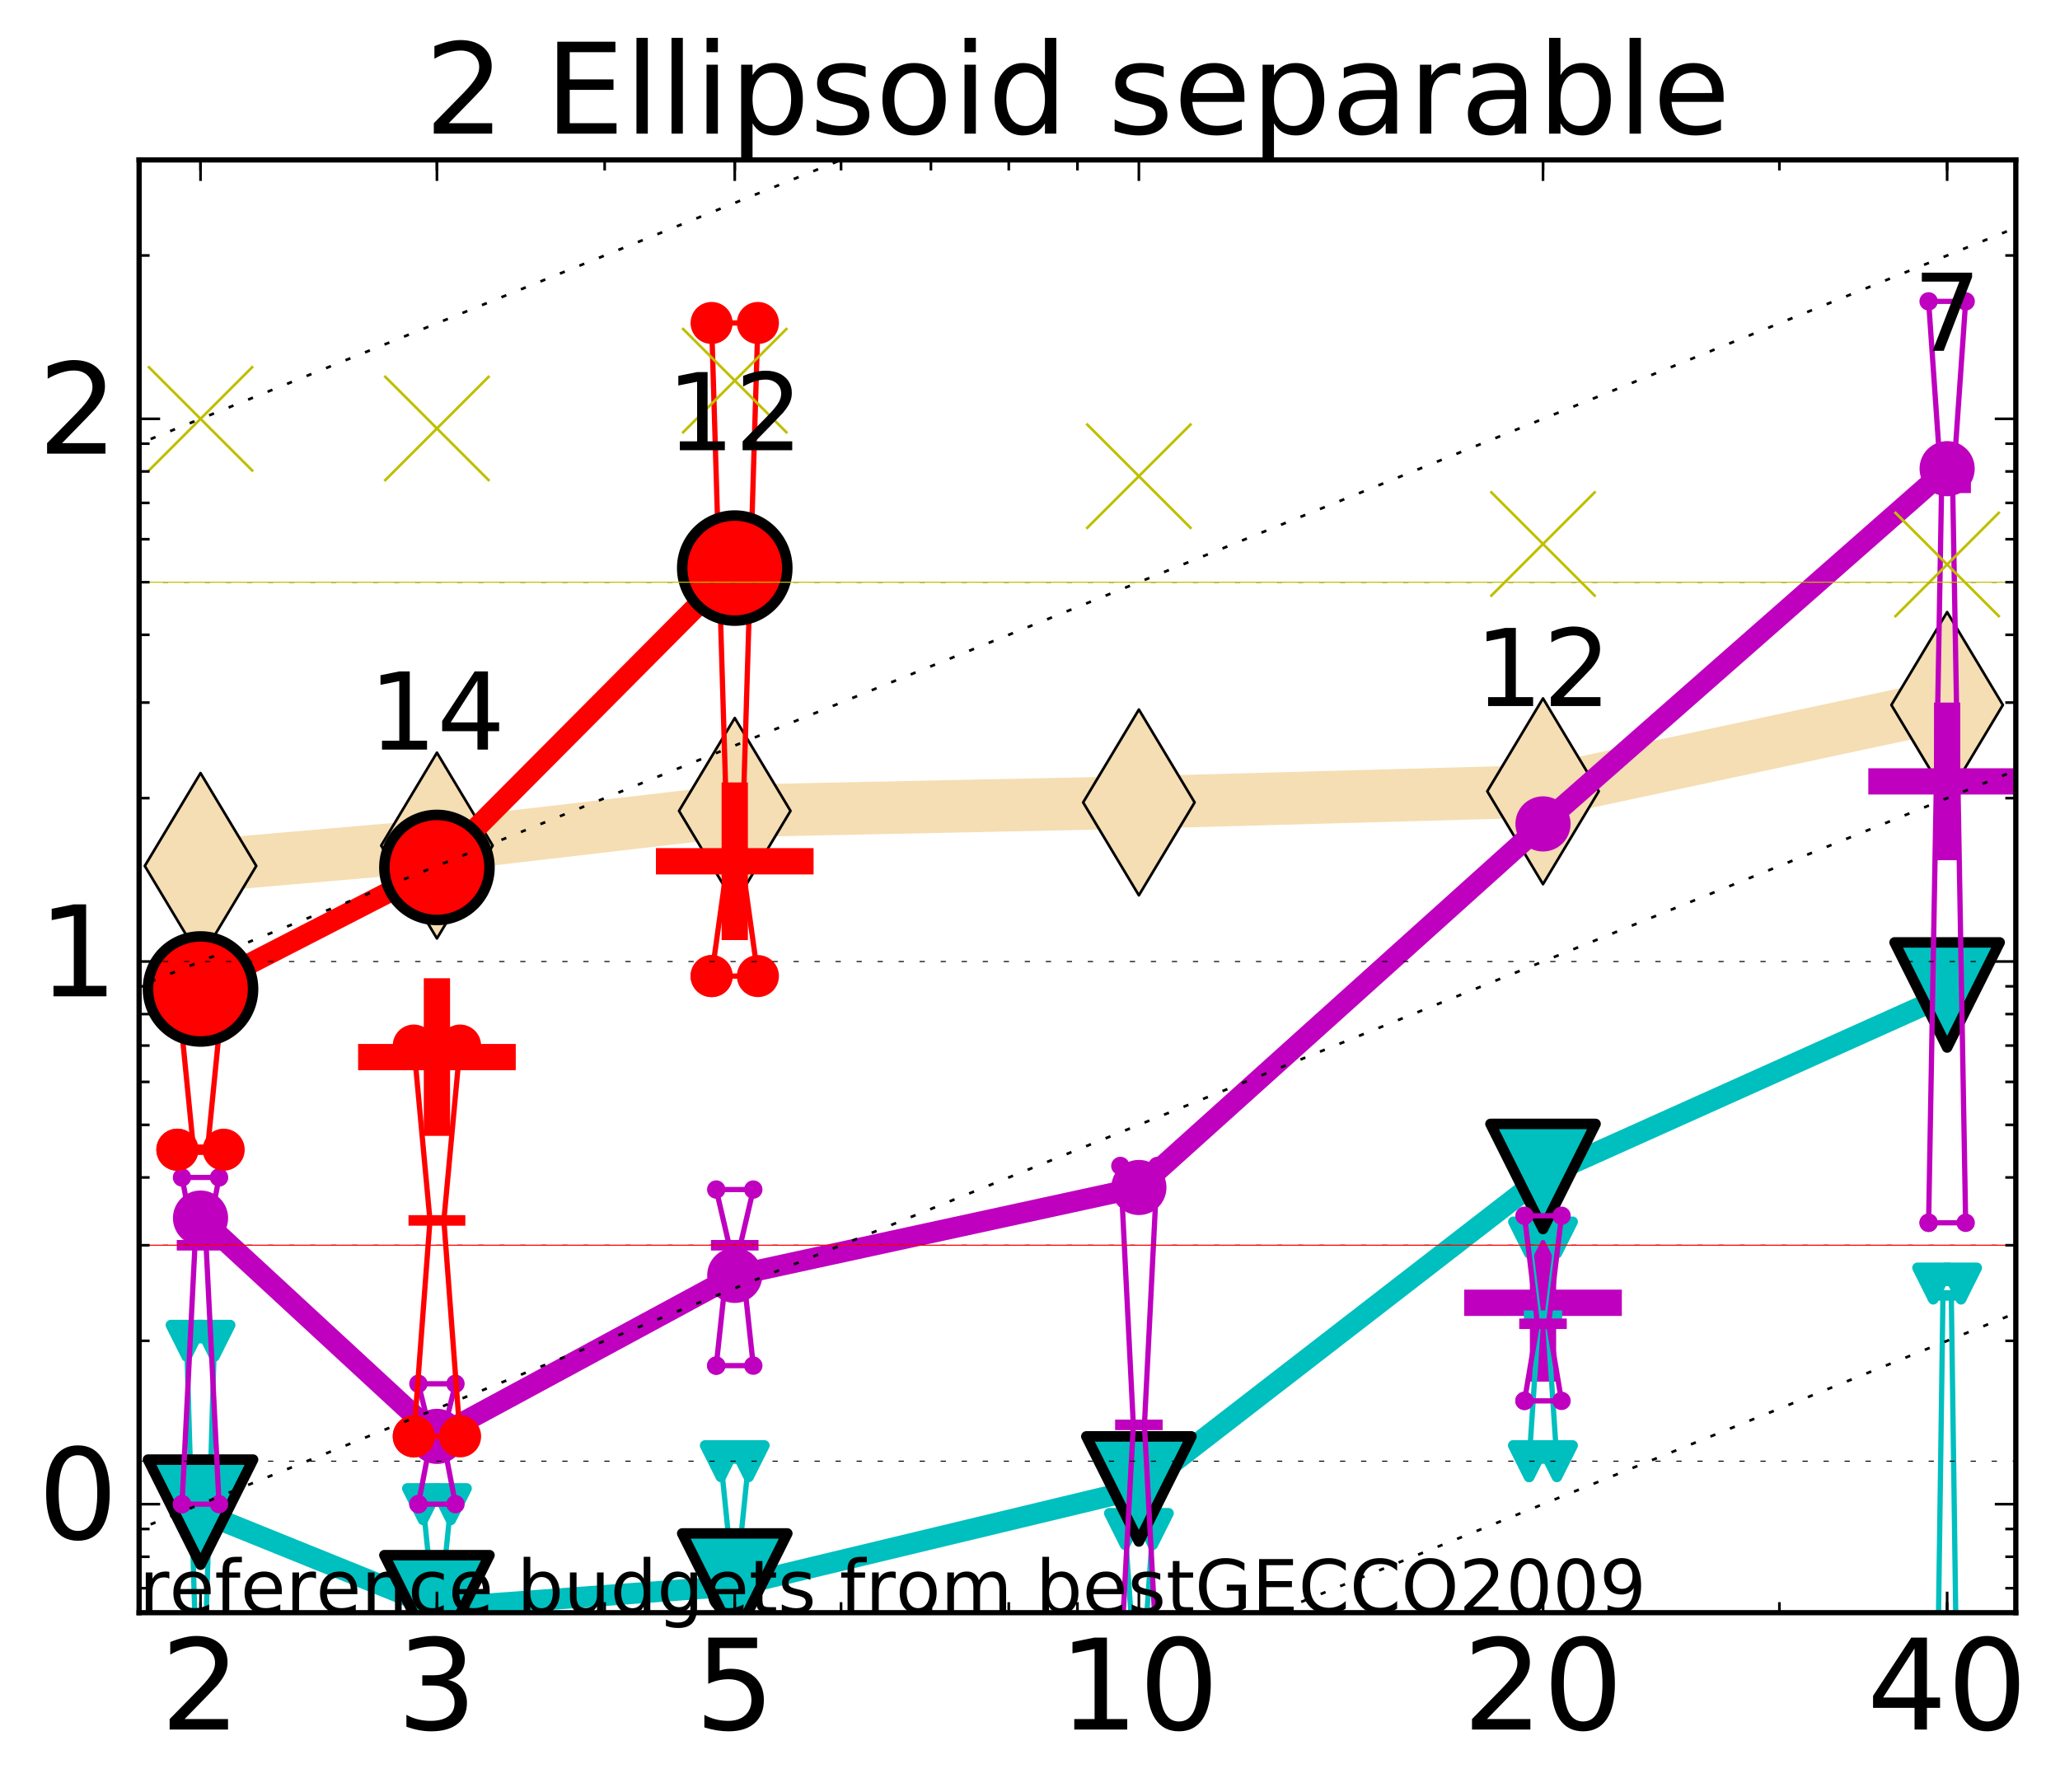 <?xml version="1.0" encoding="utf-8" standalone="no"?>
<!DOCTYPE svg PUBLIC "-//W3C//DTD SVG 1.1//EN"
  "http://www.w3.org/Graphics/SVG/1.1/DTD/svg11.dtd">
<!-- Created with matplotlib (http://matplotlib.org/) -->
<svg height="341pt" version="1.1" viewBox="0 0 392 341" width="392pt" xmlns="http://www.w3.org/2000/svg" xmlns:xlink="http://www.w3.org/1999/xlink">
 <defs>
  <style type="text/css">
*{stroke-linecap:butt;stroke-linejoin:round;stroke-miterlimit:100000;}
  </style>
 </defs>
 <g id="figure_1">
  <g id="patch_1">
   <path d="M 0 341.344 
L 392.992 341.344 
L 392.992 0 
L 0 0 
z
" style="fill:#ffffff;"/>
  </g>
  <g id="axes_1">
   <g id="patch_2">
    <path d="M 26.47 306.916 
L 383.59 306.916 
L 383.59 30.436 
L 26.47 30.436 
z
" style="fill:#ffffff;"/>
   </g>
   <g id="line2d_1">
    <path clip-path="url(#p736407d9a4)" d="M 38.159 164.8 
L 83.144 160.92 
L 139.818 154.324 
L 216.719 152.712 
L 293.621 150.593 
L 370.522 134.165 
" style="fill:none;stroke:#f5deb3;stroke-linecap:square;stroke-width:10.0;"/>
    <defs>
     <path d="M -0 17.678 
L 10.607 0 
L 0 -17.678 
L -10.607 -0 
z
" id="m291a4a5361" style="stroke:#000000;stroke-linejoin:miter;stroke-width:0.5;"/>
    </defs>
    <g clip-path="url(#p736407d9a4)">
     <use style="fill:#f5deb3;stroke:#000000;stroke-linejoin:miter;stroke-width:0.5;" x="38.159" xlink:href="#m291a4a5361" y="164.8"/>
     <use style="fill:#f5deb3;stroke:#000000;stroke-linejoin:miter;stroke-width:0.5;" x="83.144" xlink:href="#m291a4a5361" y="160.92"/>
     <use style="fill:#f5deb3;stroke:#000000;stroke-linejoin:miter;stroke-width:0.5;" x="139.818" xlink:href="#m291a4a5361" y="154.324"/>
     <use style="fill:#f5deb3;stroke:#000000;stroke-linejoin:miter;stroke-width:0.5;" x="216.719" xlink:href="#m291a4a5361" y="152.712"/>
     <use style="fill:#f5deb3;stroke:#000000;stroke-linejoin:miter;stroke-width:0.5;" x="293.621" xlink:href="#m291a4a5361" y="150.593"/>
     <use style="fill:#f5deb3;stroke:#000000;stroke-linejoin:miter;stroke-width:0.5;" x="370.522" xlink:href="#m291a4a5361" y="134.165"/>
    </g>
   </g>
   <g id="line2d_2">
    <defs>
     <path d="M -15 0 
L 15 0 
M 0 15 
L 0 -15 
" id="me209545d89" style="stroke:#bf00bf;stroke-width:5.0;"/>
    </defs>
    <g clip-path="url(#p736407d9a4)">
     <use style="fill:#bf00bf;stroke:#bf00bf;stroke-width:5.0;" x="370.522" xlink:href="#me209545d89" y="148.706"/>
    </g>
   </g>
   <g id="line2d_3">
    <defs>
     <path d="M -15 0 
L 15 0 
M 0 15 
L 0 -15 
" id="mad4a39f7b5" style="stroke:#ff0000;stroke-width:5.0;"/>
    </defs>
    <g clip-path="url(#p736407d9a4)">
     <use style="fill:#ff0000;stroke:#ff0000;stroke-width:5.0;" x="83.144" xlink:href="#mad4a39f7b5" y="201.172"/>
    </g>
   </g>
   <g id="line2d_4">
    <g clip-path="url(#p736407d9a4)">
     <use style="fill:#bf00bf;stroke:#bf00bf;stroke-width:5.0;" x="293.621" xlink:href="#me209545d89" y="247.939"/>
    </g>
   </g>
   <g id="line2d_5">
    <g clip-path="url(#p736407d9a4)">
     <use style="fill:#ff0000;stroke:#ff0000;stroke-width:5.0;" x="139.818" xlink:href="#mad4a39f7b5" y="163.912"/>
    </g>
   </g>
   <g id="line2d_6">
    <path clip-path="url(#p736407d9a4)" d="M 35.516 317.35 
L 37.366 317.35 
L 35.516 255.172 
L 40.803 255.172 
L 38.952 317.35 
L 40.803 317.35 
L 35.516 317.35 
" style="fill:none;stroke:#00bfbf;stroke-linecap:square;"/>
   </g>
   <g id="line2d_7">
    <path clip-path="url(#p736407d9a4)" d="M 35.516 317.35 
L 40.803 317.35 
L 40.803 255.172 
L 35.516 255.172 
L 35.516 317.35 
" style="fill:none;"/>
    <defs>
     <path d="M -0 3 
L 3 -3 
L -3 -3 
z
" id="m8841b4f0d8" style="stroke:#00bfbf;stroke-linejoin:miter;stroke-width:2.0;"/>
    </defs>
    <g clip-path="url(#p736407d9a4)">
     <use style="fill:#00bfbf;stroke:#00bfbf;stroke-linejoin:miter;stroke-width:2.0;" x="35.516" xlink:href="#m8841b4f0d8" y="317.35"/>
     <use style="fill:#00bfbf;stroke:#00bfbf;stroke-linejoin:miter;stroke-width:2.0;" x="40.803" xlink:href="#m8841b4f0d8" y="317.35"/>
     <use style="fill:#00bfbf;stroke:#00bfbf;stroke-linejoin:miter;stroke-width:2.0;" x="40.803" xlink:href="#m8841b4f0d8" y="255.172"/>
     <use style="fill:#00bfbf;stroke:#00bfbf;stroke-linejoin:miter;stroke-width:2.0;" x="35.516" xlink:href="#m8841b4f0d8" y="255.172"/>
     <use style="fill:#00bfbf;stroke:#00bfbf;stroke-linejoin:miter;stroke-width:2.0;" x="35.516" xlink:href="#m8841b4f0d8" y="317.35"/>
    </g>
   </g>
   <g id="line2d_8">
    <path clip-path="url(#p736407d9a4)" d="M 35.516 317.35 
L 40.803 317.35 
" style="fill:none;stroke:#00bfbf;stroke-linecap:square;stroke-width:2.0;"/>
   </g>
   <g id="line2d_9">
    <path clip-path="url(#p736407d9a4)" d="M 80.5 304.447 
L 82.351 304.447 
L 80.5 286.261 
L 85.787 286.261 
L 83.937 304.447 
L 85.787 304.447 
L 80.5 304.447 
" style="fill:none;stroke:#00bfbf;stroke-linecap:square;"/>
   </g>
   <g id="line2d_10">
    <path clip-path="url(#p736407d9a4)" d="M 80.5 304.447 
L 85.787 304.447 
L 85.787 286.261 
L 80.5 286.261 
L 80.5 304.447 
" style="fill:none;"/>
    <g clip-path="url(#p736407d9a4)">
     <use style="fill:#00bfbf;stroke:#00bfbf;stroke-linejoin:miter;stroke-width:2.0;" x="80.5" xlink:href="#m8841b4f0d8" y="304.447"/>
     <use style="fill:#00bfbf;stroke:#00bfbf;stroke-linejoin:miter;stroke-width:2.0;" x="85.787" xlink:href="#m8841b4f0d8" y="304.447"/>
     <use style="fill:#00bfbf;stroke:#00bfbf;stroke-linejoin:miter;stroke-width:2.0;" x="85.787" xlink:href="#m8841b4f0d8" y="286.261"/>
     <use style="fill:#00bfbf;stroke:#00bfbf;stroke-linejoin:miter;stroke-width:2.0;" x="80.5" xlink:href="#m8841b4f0d8" y="286.261"/>
     <use style="fill:#00bfbf;stroke:#00bfbf;stroke-linejoin:miter;stroke-width:2.0;" x="80.5" xlink:href="#m8841b4f0d8" y="304.447"/>
    </g>
   </g>
   <g id="line2d_11">
    <path clip-path="url(#p736407d9a4)" d="M 80.5 304.447 
L 85.787 304.447 
" style="fill:none;stroke:#00bfbf;stroke-linecap:square;stroke-width:2.0;"/>
   </g>
   <g id="line2d_12">
    <path clip-path="url(#p736407d9a4)" d="M 137.653 342.344 
L 139.025 296.27 
L 137.174 278.084 
L 142.461 278.084 
L 140.611 296.27 
L 141.982 342.344 
" style="fill:none;stroke:#00bfbf;stroke-linecap:square;"/>
   </g>
   <g id="line2d_13">
    <path clip-path="url(#p736407d9a4)" d="M 142.461 342.344 
L 142.461 278.084 
L 137.174 278.084 
L 137.174 342.344 
" style="fill:none;"/>
    <g clip-path="url(#p736407d9a4)">
     <use style="fill:#00bfbf;stroke:#00bfbf;stroke-linejoin:miter;stroke-width:2.0;" x="137.174" xlink:href="#m8841b4f0d8" y="358.447"/>
     <use style="fill:#00bfbf;stroke:#00bfbf;stroke-linejoin:miter;stroke-width:2.0;" x="142.461" xlink:href="#m8841b4f0d8" y="358.447"/>
     <use style="fill:#00bfbf;stroke:#00bfbf;stroke-linejoin:miter;stroke-width:2.0;" x="142.461" xlink:href="#m8841b4f0d8" y="278.084"/>
     <use style="fill:#00bfbf;stroke:#00bfbf;stroke-linejoin:miter;stroke-width:2.0;" x="137.174" xlink:href="#m8841b4f0d8" y="278.084"/>
     <use style="fill:#00bfbf;stroke:#00bfbf;stroke-linejoin:miter;stroke-width:2.0;" x="137.174" xlink:href="#m8841b4f0d8" y="358.447"/>
    </g>
   </g>
   <g id="line2d_14">
    <path clip-path="url(#p736407d9a4)" d="M 137.174 296.27 
L 142.461 296.27 
" style="fill:none;stroke:#00bfbf;stroke-linecap:square;stroke-width:2.0;"/>
   </g>
   <g id="line2d_15">
    <path clip-path="url(#p736407d9a4)" d="M 214.076 327.359 
L 215.926 317.35 
L 214.076 290.987 
L 219.363 290.987 
L 217.512 317.35 
L 219.363 327.359 
L 214.076 327.359 
" style="fill:none;stroke:#00bfbf;stroke-linecap:square;"/>
   </g>
   <g id="line2d_16">
    <path clip-path="url(#p736407d9a4)" d="M 214.076 327.359 
L 219.363 327.359 
L 219.363 290.987 
L 214.076 290.987 
L 214.076 327.359 
" style="fill:none;"/>
    <g clip-path="url(#p736407d9a4)">
     <use style="fill:#00bfbf;stroke:#00bfbf;stroke-linejoin:miter;stroke-width:2.0;" x="214.076" xlink:href="#m8841b4f0d8" y="327.359"/>
     <use style="fill:#00bfbf;stroke:#00bfbf;stroke-linejoin:miter;stroke-width:2.0;" x="219.363" xlink:href="#m8841b4f0d8" y="327.359"/>
     <use style="fill:#00bfbf;stroke:#00bfbf;stroke-linejoin:miter;stroke-width:2.0;" x="219.363" xlink:href="#m8841b4f0d8" y="290.987"/>
     <use style="fill:#00bfbf;stroke:#00bfbf;stroke-linejoin:miter;stroke-width:2.0;" x="214.076" xlink:href="#m8841b4f0d8" y="290.987"/>
     <use style="fill:#00bfbf;stroke:#00bfbf;stroke-linejoin:miter;stroke-width:2.0;" x="214.076" xlink:href="#m8841b4f0d8" y="327.359"/>
    </g>
   </g>
   <g id="line2d_17">
    <path clip-path="url(#p736407d9a4)" d="M 214.076 317.35 
L 219.363 317.35 
" style="fill:none;stroke:#00bfbf;stroke-linecap:square;stroke-width:2.0;"/>
   </g>
   <g id="line2d_18">
    <path clip-path="url(#p736407d9a4)" d="M 290.977 278.084 
L 292.828 250.391 
L 290.977 235.516 
L 296.264 235.516 
L 294.414 250.391 
L 296.264 278.084 
L 290.977 278.084 
" style="fill:none;stroke:#00bfbf;stroke-linecap:square;"/>
   </g>
   <g id="line2d_19">
    <path clip-path="url(#p736407d9a4)" d="M 290.977 278.084 
L 296.264 278.084 
L 296.264 235.516 
L 290.977 235.516 
L 290.977 278.084 
" style="fill:none;"/>
    <g clip-path="url(#p736407d9a4)">
     <use style="fill:#00bfbf;stroke:#00bfbf;stroke-linejoin:miter;stroke-width:2.0;" x="290.977" xlink:href="#m8841b4f0d8" y="278.084"/>
     <use style="fill:#00bfbf;stroke:#00bfbf;stroke-linejoin:miter;stroke-width:2.0;" x="296.264" xlink:href="#m8841b4f0d8" y="278.084"/>
     <use style="fill:#00bfbf;stroke:#00bfbf;stroke-linejoin:miter;stroke-width:2.0;" x="296.264" xlink:href="#m8841b4f0d8" y="235.516"/>
     <use style="fill:#00bfbf;stroke:#00bfbf;stroke-linejoin:miter;stroke-width:2.0;" x="290.977" xlink:href="#m8841b4f0d8" y="235.516"/>
     <use style="fill:#00bfbf;stroke:#00bfbf;stroke-linejoin:miter;stroke-width:2.0;" x="290.977" xlink:href="#m8841b4f0d8" y="278.084"/>
    </g>
   </g>
   <g id="line2d_20">
    <path clip-path="url(#p736407d9a4)" d="M 290.977 250.391 
L 296.264 250.391 
" style="fill:none;stroke:#00bfbf;stroke-linecap:square;stroke-width:2.0;"/>
   </g>
   <g id="line2d_21">
    <path clip-path="url(#p736407d9a4)" d="M 368.396 342.344 
L 369.729 246.53 
L 367.879 244.276 
L 373.166 244.276 
L 371.316 246.53 
L 372.649 342.344 
" style="fill:none;stroke:#00bfbf;stroke-linecap:square;"/>
   </g>
   <g id="line2d_22">
    <path clip-path="url(#p736407d9a4)" d="M 373.166 342.344 
L 373.166 244.276 
L 367.879 244.276 
L 367.879 342.344 
" style="fill:none;"/>
    <g clip-path="url(#p736407d9a4)">
     <use style="fill:#00bfbf;stroke:#00bfbf;stroke-linejoin:miter;stroke-width:2.0;" x="367.879" xlink:href="#m8841b4f0d8" y="379.528"/>
     <use style="fill:#00bfbf;stroke:#00bfbf;stroke-linejoin:miter;stroke-width:2.0;" x="373.166" xlink:href="#m8841b4f0d8" y="379.528"/>
     <use style="fill:#00bfbf;stroke:#00bfbf;stroke-linejoin:miter;stroke-width:2.0;" x="373.166" xlink:href="#m8841b4f0d8" y="244.276"/>
     <use style="fill:#00bfbf;stroke:#00bfbf;stroke-linejoin:miter;stroke-width:2.0;" x="367.879" xlink:href="#m8841b4f0d8" y="244.276"/>
     <use style="fill:#00bfbf;stroke:#00bfbf;stroke-linejoin:miter;stroke-width:2.0;" x="367.879" xlink:href="#m8841b4f0d8" y="379.528"/>
    </g>
   </g>
   <g id="line2d_23">
    <path clip-path="url(#p736407d9a4)" d="M 367.879 246.53 
L 373.166 246.53 
" style="fill:none;stroke:#00bfbf;stroke-linecap:square;stroke-width:2.0;"/>
   </g>
   <g id="line2d_24">
    <path clip-path="url(#p736407d9a4)" d="M 38.159 287.782 
L 83.144 305.968 
" style="fill:none;stroke:#00bfbf;stroke-linecap:square;stroke-width:4.0;"/>
   </g>
   <g id="line2d_25">
    <path clip-path="url(#p736407d9a4)" d="M 83.144 305.968 
L 139.818 301.834 
" style="fill:none;stroke:#00bfbf;stroke-linecap:square;stroke-width:4.0;"/>
   </g>
   <g id="line2d_26">
    <path clip-path="url(#p736407d9a4)" d="M 139.818 301.834 
L 216.719 283.367 
" style="fill:none;stroke:#00bfbf;stroke-linecap:square;stroke-width:4.0;"/>
   </g>
   <g id="line2d_27">
    <path clip-path="url(#p736407d9a4)" d="M 216.719 283.367 
L 293.621 223.897 
" style="fill:none;stroke:#00bfbf;stroke-linecap:square;stroke-width:4.0;"/>
   </g>
   <g id="line2d_28">
    <path clip-path="url(#p736407d9a4)" d="M 293.621 223.897 
L 370.522 189.353 
" style="fill:none;stroke:#00bfbf;stroke-linecap:square;stroke-width:4.0;"/>
   </g>
   <g id="line2d_29">
    <path clip-path="url(#p736407d9a4)" d="M 38.159 287.782 
L 83.144 305.968 
L 139.818 301.834 
L 216.719 283.367 
L 293.621 223.897 
L 370.522 189.353 
" style="fill:none;"/>
    <defs>
     <path d="M -0 10 
L 10 -10 
L -10 -10 
z
" id="ma4be94d2d3" style="stroke:#000000;stroke-linejoin:miter;stroke-width:2.0;"/>
    </defs>
    <g clip-path="url(#p736407d9a4)">
     <use style="fill:#00bfbf;stroke:#000000;stroke-linejoin:miter;stroke-width:2.0;" x="38.159" xlink:href="#ma4be94d2d3" y="287.782"/>
     <use style="fill:#00bfbf;stroke:#000000;stroke-linejoin:miter;stroke-width:2.0;" x="83.144" xlink:href="#ma4be94d2d3" y="305.968"/>
     <use style="fill:#00bfbf;stroke:#000000;stroke-linejoin:miter;stroke-width:2.0;" x="139.818" xlink:href="#ma4be94d2d3" y="301.834"/>
     <use style="fill:#00bfbf;stroke:#000000;stroke-linejoin:miter;stroke-width:2.0;" x="216.719" xlink:href="#ma4be94d2d3" y="283.367"/>
     <use style="fill:#00bfbf;stroke:#000000;stroke-linejoin:miter;stroke-width:2.0;" x="293.621" xlink:href="#ma4be94d2d3" y="223.897"/>
     <use style="fill:#00bfbf;stroke:#000000;stroke-linejoin:miter;stroke-width:2.0;" x="370.522" xlink:href="#ma4be94d2d3" y="189.353"/>
    </g>
   </g>
   <g id="line2d_30">
    <path clip-path="url(#p736407d9a4)" d="M 34.635 286.261 
L 37.102 236.986 
L 34.635 224.083 
L 41.684 224.083 
L 39.217 236.986 
L 41.684 286.261 
L 34.635 286.261 
" style="fill:none;stroke:#bf00bf;stroke-linecap:square;"/>
   </g>
   <g id="line2d_31">
    <path clip-path="url(#p736407d9a4)" d="M 34.635 286.261 
L 41.684 286.261 
L 41.684 224.083 
L 34.635 224.083 
L 34.635 286.261 
" style="fill:none;"/>
    <defs>
     <path d="M 0 1.5 
C 0.398 1.5 0.779 1.342 1.061 1.061 
C 1.342 0.779 1.5 0.398 1.5 0 
C 1.5 -0.398 1.342 -0.779 1.061 -1.061 
C 0.779 -1.342 0.398 -1.5 0 -1.5 
C -0.398 -1.5 -0.779 -1.342 -1.061 -1.061 
C -1.342 -0.779 -1.5 -0.398 -1.5 0 
C -1.5 0.398 -1.342 0.779 -1.061 1.061 
C -0.779 1.342 -0.398 1.5 0 1.5 
z
" id="mab5fa00f5f" style="stroke:#bf00bf;stroke-width:0.5;"/>
    </defs>
    <g clip-path="url(#p736407d9a4)">
     <use style="fill:#bf00bf;stroke:#bf00bf;stroke-width:0.5;" x="34.635" xlink:href="#mab5fa00f5f" y="286.261"/>
     <use style="fill:#bf00bf;stroke:#bf00bf;stroke-width:0.5;" x="41.684" xlink:href="#mab5fa00f5f" y="286.261"/>
     <use style="fill:#bf00bf;stroke:#bf00bf;stroke-width:0.5;" x="41.684" xlink:href="#mab5fa00f5f" y="224.083"/>
     <use style="fill:#bf00bf;stroke:#bf00bf;stroke-width:0.5;" x="34.635" xlink:href="#mab5fa00f5f" y="224.083"/>
     <use style="fill:#bf00bf;stroke:#bf00bf;stroke-width:0.5;" x="34.635" xlink:href="#mab5fa00f5f" y="286.261"/>
    </g>
   </g>
   <g id="line2d_32">
    <path clip-path="url(#p736407d9a4)" d="M 34.635 236.986 
L 41.684 236.986 
" style="fill:none;stroke:#bf00bf;stroke-linecap:square;stroke-width:2.0;"/>
   </g>
   <g id="line2d_33">
    <path clip-path="url(#p736407d9a4)" d="M 79.619 286.261 
L 82.086 273.358 
L 79.619 263.35 
L 86.669 263.35 
L 84.201 273.358 
L 86.669 286.261 
L 79.619 286.261 
" style="fill:none;stroke:#bf00bf;stroke-linecap:square;"/>
   </g>
   <g id="line2d_34">
    <path clip-path="url(#p736407d9a4)" d="M 79.619 286.261 
L 86.669 286.261 
L 86.669 263.35 
L 79.619 263.35 
L 79.619 286.261 
" style="fill:none;"/>
    <g clip-path="url(#p736407d9a4)">
     <use style="fill:#bf00bf;stroke:#bf00bf;stroke-width:0.5;" x="79.619" xlink:href="#mab5fa00f5f" y="286.261"/>
     <use style="fill:#bf00bf;stroke:#bf00bf;stroke-width:0.5;" x="86.669" xlink:href="#mab5fa00f5f" y="286.261"/>
     <use style="fill:#bf00bf;stroke:#bf00bf;stroke-width:0.5;" x="86.669" xlink:href="#mab5fa00f5f" y="263.35"/>
     <use style="fill:#bf00bf;stroke:#bf00bf;stroke-width:0.5;" x="79.619" xlink:href="#mab5fa00f5f" y="263.35"/>
     <use style="fill:#bf00bf;stroke:#bf00bf;stroke-width:0.5;" x="79.619" xlink:href="#mab5fa00f5f" y="286.261"/>
    </g>
   </g>
   <g id="line2d_35">
    <path clip-path="url(#p736407d9a4)" d="M 79.619 273.358 
L 86.669 273.358 
" style="fill:none;stroke:#bf00bf;stroke-linecap:square;stroke-width:2.0;"/>
   </g>
   <g id="line2d_36">
    <path clip-path="url(#p736407d9a4)" d="M 136.293 259.898 
L 138.76 236.986 
L 136.293 226.384 
L 143.342 226.384 
L 140.875 236.986 
L 143.342 259.898 
L 136.293 259.898 
" style="fill:none;stroke:#bf00bf;stroke-linecap:square;"/>
   </g>
   <g id="line2d_37">
    <path clip-path="url(#p736407d9a4)" d="M 136.293 259.898 
L 143.342 259.898 
L 143.342 226.384 
L 136.293 226.384 
L 136.293 259.898 
" style="fill:none;"/>
    <g clip-path="url(#p736407d9a4)">
     <use style="fill:#bf00bf;stroke:#bf00bf;stroke-width:0.5;" x="136.293" xlink:href="#mab5fa00f5f" y="259.898"/>
     <use style="fill:#bf00bf;stroke:#bf00bf;stroke-width:0.5;" x="143.342" xlink:href="#mab5fa00f5f" y="259.898"/>
     <use style="fill:#bf00bf;stroke:#bf00bf;stroke-width:0.5;" x="143.342" xlink:href="#mab5fa00f5f" y="226.384"/>
     <use style="fill:#bf00bf;stroke:#bf00bf;stroke-width:0.5;" x="136.293" xlink:href="#mab5fa00f5f" y="226.384"/>
     <use style="fill:#bf00bf;stroke:#bf00bf;stroke-width:0.5;" x="136.293" xlink:href="#mab5fa00f5f" y="259.898"/>
    </g>
   </g>
   <g id="line2d_38">
    <path clip-path="url(#p736407d9a4)" d="M 136.293 236.986 
L 143.342 236.986 
" style="fill:none;stroke:#bf00bf;stroke-linecap:square;stroke-width:2.0;"/>
   </g>
   <g id="line2d_39">
    <path clip-path="url(#p736407d9a4)" d="M 213.195 317.35 
L 215.662 271.17 
L 213.195 221.895 
L 220.244 221.895 
L 217.777 271.17 
L 220.244 317.35 
L 213.195 317.35 
" style="fill:none;stroke:#bf00bf;stroke-linecap:square;"/>
   </g>
   <g id="line2d_40">
    <path clip-path="url(#p736407d9a4)" d="M 213.195 317.35 
L 220.244 317.35 
L 220.244 221.895 
L 213.195 221.895 
L 213.195 317.35 
" style="fill:none;"/>
    <g clip-path="url(#p736407d9a4)">
     <use style="fill:#bf00bf;stroke:#bf00bf;stroke-width:0.5;" x="213.195" xlink:href="#mab5fa00f5f" y="317.35"/>
     <use style="fill:#bf00bf;stroke:#bf00bf;stroke-width:0.5;" x="220.244" xlink:href="#mab5fa00f5f" y="317.35"/>
     <use style="fill:#bf00bf;stroke:#bf00bf;stroke-width:0.5;" x="220.244" xlink:href="#mab5fa00f5f" y="221.895"/>
     <use style="fill:#bf00bf;stroke:#bf00bf;stroke-width:0.5;" x="213.195" xlink:href="#mab5fa00f5f" y="221.895"/>
     <use style="fill:#bf00bf;stroke:#bf00bf;stroke-width:0.5;" x="213.195" xlink:href="#mab5fa00f5f" y="317.35"/>
    </g>
   </g>
   <g id="line2d_41">
    <path clip-path="url(#p736407d9a4)" d="M 213.195 271.17 
L 220.244 271.17 
" style="fill:none;stroke:#bf00bf;stroke-linecap:square;stroke-width:2.0;"/>
   </g>
   <g id="line2d_42">
    <path clip-path="url(#p736407d9a4)" d="M 290.096 266.605 
L 292.563 251.929 
L 290.096 231.373 
L 297.146 231.373 
L 294.678 251.929 
L 297.146 266.605 
L 290.096 266.605 
" style="fill:none;stroke:#bf00bf;stroke-linecap:square;"/>
   </g>
   <g id="line2d_43">
    <path clip-path="url(#p736407d9a4)" d="M 290.096 266.605 
L 297.146 266.605 
L 297.146 231.373 
L 290.096 231.373 
L 290.096 266.605 
" style="fill:none;"/>
    <g clip-path="url(#p736407d9a4)">
     <use style="fill:#bf00bf;stroke:#bf00bf;stroke-width:0.5;" x="290.096" xlink:href="#mab5fa00f5f" y="266.605"/>
     <use style="fill:#bf00bf;stroke:#bf00bf;stroke-width:0.5;" x="297.146" xlink:href="#mab5fa00f5f" y="266.605"/>
     <use style="fill:#bf00bf;stroke:#bf00bf;stroke-width:0.5;" x="297.146" xlink:href="#mab5fa00f5f" y="231.373"/>
     <use style="fill:#bf00bf;stroke:#bf00bf;stroke-width:0.5;" x="290.096" xlink:href="#mab5fa00f5f" y="231.373"/>
     <use style="fill:#bf00bf;stroke:#bf00bf;stroke-width:0.5;" x="290.096" xlink:href="#mab5fa00f5f" y="266.605"/>
    </g>
   </g>
   <g id="line2d_44">
    <path clip-path="url(#p736407d9a4)" d="M 290.096 251.929 
L 297.146 251.929 
" style="fill:none;stroke:#bf00bf;stroke-linecap:square;stroke-width:2.0;"/>
   </g>
   <g id="line2d_45">
    <path clip-path="url(#p736407d9a4)" d="M 366.998 232.712 
L 369.465 92.839 
L 366.998 57.352 
L 374.047 57.352 
L 371.58 92.839 
L 374.047 232.712 
L 366.998 232.712 
" style="fill:none;stroke:#bf00bf;stroke-linecap:square;"/>
   </g>
   <g id="line2d_46">
    <path clip-path="url(#p736407d9a4)" d="M 366.998 232.712 
L 374.047 232.712 
L 374.047 57.352 
L 366.998 57.352 
L 366.998 232.712 
" style="fill:none;"/>
    <g clip-path="url(#p736407d9a4)">
     <use style="fill:#bf00bf;stroke:#bf00bf;stroke-width:0.5;" x="366.998" xlink:href="#mab5fa00f5f" y="232.712"/>
     <use style="fill:#bf00bf;stroke:#bf00bf;stroke-width:0.5;" x="374.047" xlink:href="#mab5fa00f5f" y="232.712"/>
     <use style="fill:#bf00bf;stroke:#bf00bf;stroke-width:0.5;" x="374.047" xlink:href="#mab5fa00f5f" y="57.352"/>
     <use style="fill:#bf00bf;stroke:#bf00bf;stroke-width:0.5;" x="366.998" xlink:href="#mab5fa00f5f" y="57.352"/>
     <use style="fill:#bf00bf;stroke:#bf00bf;stroke-width:0.5;" x="366.998" xlink:href="#mab5fa00f5f" y="232.712"/>
    </g>
   </g>
   <g id="line2d_47">
    <path clip-path="url(#p736407d9a4)" d="M 366.998 92.839 
L 374.047 92.839 
" style="fill:none;stroke:#bf00bf;stroke-linecap:square;stroke-width:2.0;"/>
   </g>
   <g id="line2d_48">
    <path clip-path="url(#p736407d9a4)" d="M 38.159 231.815 
L 83.144 273.358 
" style="fill:none;stroke:#bf00bf;stroke-linecap:square;stroke-width:4.0;"/>
   </g>
   <g id="line2d_49">
    <path clip-path="url(#p736407d9a4)" d="M 83.144 273.358 
L 139.818 242.72 
" style="fill:none;stroke:#bf00bf;stroke-linecap:square;stroke-width:4.0;"/>
   </g>
   <g id="line2d_50">
    <path clip-path="url(#p736407d9a4)" d="M 139.818 242.72 
L 216.719 225.992 
" style="fill:none;stroke:#bf00bf;stroke-linecap:square;stroke-width:4.0;"/>
   </g>
   <g id="line2d_51">
    <path clip-path="url(#p736407d9a4)" d="M 216.719 225.992 
L 293.621 156.8 
" style="fill:none;stroke:#bf00bf;stroke-linecap:square;stroke-width:4.0;"/>
   </g>
   <g id="line2d_52">
    <path clip-path="url(#p736407d9a4)" d="M 293.621 156.8 
L 370.522 89.196 
" style="fill:none;stroke:#bf00bf;stroke-linecap:square;stroke-width:4.0;"/>
   </g>
   <g id="line2d_53">
    <path clip-path="url(#p736407d9a4)" d="M 38.159 231.815 
L 83.144 273.358 
L 139.818 242.72 
L 216.719 225.992 
L 293.621 156.8 
L 370.522 89.196 
" style="fill:none;"/>
    <defs>
     <path d="M 0 5 
C 1.326 5 2.598 4.473 3.536 3.536 
C 4.473 2.598 5 1.326 5 0 
C 5 -1.326 4.473 -2.598 3.536 -3.536 
C 2.598 -4.473 1.326 -5 0 -5 
C -1.326 -5 -2.598 -4.473 -3.536 -3.536 
C -4.473 -2.598 -5 -1.326 -5 0 
C -5 1.326 -4.473 2.598 -3.536 3.536 
C -2.598 4.473 -1.326 5 0 5 
z
" id="m872a84bccf" style="stroke:#bf00bf;stroke-width:0.5;"/>
    </defs>
    <g clip-path="url(#p736407d9a4)">
     <use style="fill:#bf00bf;stroke:#bf00bf;stroke-width:0.5;" x="38.159" xlink:href="#m872a84bccf" y="231.815"/>
     <use style="fill:#bf00bf;stroke:#bf00bf;stroke-width:0.5;" x="83.144" xlink:href="#m872a84bccf" y="273.358"/>
     <use style="fill:#bf00bf;stroke:#bf00bf;stroke-width:0.5;" x="139.818" xlink:href="#m872a84bccf" y="242.72"/>
     <use style="fill:#bf00bf;stroke:#bf00bf;stroke-width:0.5;" x="216.719" xlink:href="#m872a84bccf" y="225.992"/>
     <use style="fill:#bf00bf;stroke:#bf00bf;stroke-width:0.5;" x="293.621" xlink:href="#m872a84bccf" y="156.8"/>
     <use style="fill:#bf00bf;stroke:#bf00bf;stroke-width:0.5;" x="370.522" xlink:href="#m872a84bccf" y="89.196"/>
    </g>
   </g>
   <g id="line2d_54">
    <path clip-path="url(#p736407d9a4)" d="M 33.753 218.801 
L 36.838 218.801 
L 33.753 187.712 
L 42.565 187.712 
L 39.481 218.801 
L 42.565 218.801 
L 33.753 218.801 
" style="fill:none;stroke:#ff0000;stroke-linecap:square;"/>
   </g>
   <g id="line2d_55">
    <path clip-path="url(#p736407d9a4)" d="M 33.753 218.801 
L 42.565 218.801 
L 42.565 187.712 
L 33.753 187.712 
L 33.753 218.801 
" style="fill:none;"/>
    <defs>
     <path d="M 0 3 
C 0.796 3 1.559 2.684 2.121 2.121 
C 2.684 1.559 3 0.796 3 0 
C 3 -0.796 2.684 -1.559 2.121 -2.121 
C 1.559 -2.684 0.796 -3 0 -3 
C -0.796 -3 -1.559 -2.684 -2.121 -2.121 
C -2.684 -1.559 -3 -0.796 -3 0 
C -3 0.796 -2.684 1.559 -2.121 2.121 
C -1.559 2.684 -0.796 3 0 3 
z
" id="m0c03b36d42" style="stroke:#ff0000;stroke-width:2.0;"/>
    </defs>
    <g clip-path="url(#p736407d9a4)">
     <use style="fill:#ff0000;stroke:#ff0000;stroke-width:2.0;" x="33.753" xlink:href="#m0c03b36d42" y="218.801"/>
     <use style="fill:#ff0000;stroke:#ff0000;stroke-width:2.0;" x="42.565" xlink:href="#m0c03b36d42" y="218.801"/>
     <use style="fill:#ff0000;stroke:#ff0000;stroke-width:2.0;" x="42.565" xlink:href="#m0c03b36d42" y="187.712"/>
     <use style="fill:#ff0000;stroke:#ff0000;stroke-width:2.0;" x="33.753" xlink:href="#m0c03b36d42" y="187.712"/>
     <use style="fill:#ff0000;stroke:#ff0000;stroke-width:2.0;" x="33.753" xlink:href="#m0c03b36d42" y="218.801"/>
    </g>
   </g>
   <g id="line2d_56">
    <path clip-path="url(#p736407d9a4)" d="M 33.753 218.801 
L 42.565 218.801 
" style="fill:none;stroke:#ff0000;stroke-linecap:square;stroke-width:2.0;"/>
   </g>
   <g id="line2d_57">
    <path clip-path="url(#p736407d9a4)" d="M 78.738 273.358 
L 81.822 232.261 
L 78.738 198.984 
L 87.55 198.984 
L 84.466 232.261 
L 87.55 273.358 
L 78.738 273.358 
" style="fill:none;stroke:#ff0000;stroke-linecap:square;"/>
   </g>
   <g id="line2d_58">
    <path clip-path="url(#p736407d9a4)" d="M 78.738 273.358 
L 87.55 273.358 
L 87.55 198.984 
L 78.738 198.984 
L 78.738 273.358 
" style="fill:none;"/>
    <g clip-path="url(#p736407d9a4)">
     <use style="fill:#ff0000;stroke:#ff0000;stroke-width:2.0;" x="78.738" xlink:href="#m0c03b36d42" y="273.358"/>
     <use style="fill:#ff0000;stroke:#ff0000;stroke-width:2.0;" x="87.55" xlink:href="#m0c03b36d42" y="273.358"/>
     <use style="fill:#ff0000;stroke:#ff0000;stroke-width:2.0;" x="87.55" xlink:href="#m0c03b36d42" y="198.984"/>
     <use style="fill:#ff0000;stroke:#ff0000;stroke-width:2.0;" x="78.738" xlink:href="#m0c03b36d42" y="198.984"/>
     <use style="fill:#ff0000;stroke:#ff0000;stroke-width:2.0;" x="78.738" xlink:href="#m0c03b36d42" y="273.358"/>
    </g>
   </g>
   <g id="line2d_59">
    <path clip-path="url(#p736407d9a4)" d="M 78.738 232.261 
L 87.55 232.261 
" style="fill:none;stroke:#ff0000;stroke-linecap:square;stroke-width:2.0;"/>
   </g>
   <g id="line2d_60">
    <path clip-path="url(#p736407d9a4)" d="M 135.412 185.761 
L 138.496 163.62 
L 135.412 61.465 
L 144.224 61.465 
L 141.139 163.62 
L 144.224 185.761 
L 135.412 185.761 
" style="fill:none;stroke:#ff0000;stroke-linecap:square;"/>
   </g>
   <g id="line2d_61">
    <path clip-path="url(#p736407d9a4)" d="M 135.412 185.761 
L 144.224 185.761 
L 144.224 61.465 
L 135.412 61.465 
L 135.412 185.761 
" style="fill:none;"/>
    <g clip-path="url(#p736407d9a4)">
     <use style="fill:#ff0000;stroke:#ff0000;stroke-width:2.0;" x="135.412" xlink:href="#m0c03b36d42" y="185.761"/>
     <use style="fill:#ff0000;stroke:#ff0000;stroke-width:2.0;" x="144.224" xlink:href="#m0c03b36d42" y="185.761"/>
     <use style="fill:#ff0000;stroke:#ff0000;stroke-width:2.0;" x="144.224" xlink:href="#m0c03b36d42" y="61.465"/>
     <use style="fill:#ff0000;stroke:#ff0000;stroke-width:2.0;" x="135.412" xlink:href="#m0c03b36d42" y="61.465"/>
     <use style="fill:#ff0000;stroke:#ff0000;stroke-width:2.0;" x="135.412" xlink:href="#m0c03b36d42" y="185.761"/>
    </g>
   </g>
   <g id="line2d_62">
    <path clip-path="url(#p736407d9a4)" d="M 135.412 163.62 
L 144.224 163.62 
" style="fill:none;stroke:#ff0000;stroke-linecap:square;stroke-width:2.0;"/>
   </g>
   <g id="line2d_63">
    <path clip-path="url(#p736407d9a4)" d="M 38.159 188.213 
L 83.144 165.086 
" style="fill:none;stroke:#ff0000;stroke-linecap:square;stroke-width:4.0;"/>
   </g>
   <g id="line2d_64">
    <path clip-path="url(#p736407d9a4)" d="M 83.144 165.086 
L 139.818 108.116 
" style="fill:none;stroke:#ff0000;stroke-linecap:square;stroke-width:4.0;"/>
   </g>
   <g id="line2d_65">
    <path clip-path="url(#p736407d9a4)" d="M 38.159 188.213 
L 83.144 165.086 
L 139.818 108.116 
" style="fill:none;"/>
    <defs>
     <path d="M 0 10 
C 2.652 10 5.196 8.946 7.071 7.071 
C 8.946 5.196 10 2.652 10 0 
C 10 -2.652 8.946 -5.196 7.071 -7.071 
C 5.196 -8.946 2.652 -10 0 -10 
C -2.652 -10 -5.196 -8.946 -7.071 -7.071 
C -8.946 -5.196 -10 -2.652 -10 0 
C -10 2.652 -8.946 5.196 -7.071 7.071 
C -5.196 8.946 -2.652 10 0 10 
z
" id="mff59f9807d" style="stroke:#000000;stroke-width:2.0;"/>
    </defs>
    <g clip-path="url(#p736407d9a4)">
     <use style="fill:#ff0000;stroke:#000000;stroke-width:2.0;" x="38.159" xlink:href="#mff59f9807d" y="188.213"/>
     <use style="fill:#ff0000;stroke:#000000;stroke-width:2.0;" x="83.144" xlink:href="#mff59f9807d" y="165.086"/>
     <use style="fill:#ff0000;stroke:#000000;stroke-width:2.0;" x="139.818" xlink:href="#mff59f9807d" y="108.116"/>
    </g>
   </g>
   <g id="line2d_66"/>
   <g id="line2d_67"/>
   <g id="line2d_68"/>
   <g id="line2d_69"/>
   <g id="line2d_70"/>
   <g id="line2d_71">
    <defs>
     <path d="M -10 10 
L 10 -10 
M -10 -10 
L 10 10 
" id="me995433b2f" style="stroke:#bfbf00;stroke-width:0.5;"/>
    </defs>
    <g clip-path="url(#p736407d9a4)">
     <use style="fill:#bfbf00;stroke:#bfbf00;stroke-width:0.5;" x="38.159" xlink:href="#me995433b2f" y="79.711"/>
     <use style="fill:#bfbf00;stroke:#bfbf00;stroke-width:0.5;" x="83.144" xlink:href="#me995433b2f" y="81.542"/>
     <use style="fill:#bfbf00;stroke:#bfbf00;stroke-width:0.5;" x="139.818" xlink:href="#me995433b2f" y="72.44"/>
     <use style="fill:#bfbf00;stroke:#bfbf00;stroke-width:0.5;" x="216.719" xlink:href="#me995433b2f" y="90.626"/>
     <use style="fill:#bfbf00;stroke:#bfbf00;stroke-width:0.5;" x="293.621" xlink:href="#me995433b2f" y="103.529"/>
     <use style="fill:#bfbf00;stroke:#bfbf00;stroke-width:0.5;" x="370.522" xlink:href="#me995433b2f" y="107.431"/>
    </g>
   </g>
   <g id="line2d_72">
    <path clip-path="url(#p736407d9a4)" d="M -1 110.8 
L 393.992 110.8 
" style="fill:none;stroke:#000000;stroke-dasharray:1,3;stroke-dashoffset:0.0;stroke-width:0.2;"/>
   </g>
   <g id="line2d_73">
    <path clip-path="url(#p736407d9a4)" d="M -1 110.8 
L 393.992 110.8 
" style="fill:none;stroke:#bfbf00;stroke-linecap:square;stroke-width:0.2;"/>
   </g>
   <g id="line2d_74">
    <path clip-path="url(#p736407d9a4)" d="M -1 182.986 
L 393.992 182.986 
" style="fill:none;stroke:#000000;stroke-dasharray:1,3;stroke-dashoffset:0.0;stroke-width:0.2;"/>
   </g>
   <g id="line2d_75">
    <path clip-path="url(#p736407d9a4)" d="M -1 236.986 
L 393.992 236.986 
" style="fill:none;stroke:#000000;stroke-dasharray:1,3;stroke-dashoffset:0.0;stroke-width:0.2;"/>
   </g>
   <g id="line2d_76">
    <path clip-path="url(#p736407d9a4)" d="M -1 236.986 
L 393.992 236.986 
" style="fill:none;stroke:#ff0000;stroke-linecap:square;stroke-width:0.2;"/>
   </g>
   <g id="line2d_77">
    <path clip-path="url(#p736407d9a4)" d="M -1 278.084 
L 393.992 278.084 
" style="fill:none;stroke:#000000;stroke-dasharray:1,3;stroke-dashoffset:0.0;stroke-width:0.2;"/>
   </g>
   <g id="line2d_78">
    <path clip-path="url(#p736407d9a4)" d="M -1 317.35 
L 393.992 317.35 
" style="fill:none;stroke:#000000;stroke-dasharray:1,3;stroke-dashoffset:0.0;stroke-width:0.2;"/>
   </g>
   <g id="line2d_79">
    <path clip-path="url(#p736407d9a4)" d="M -1 317.35 
L 393.992 317.35 
" style="fill:none;stroke:#00bfbf;stroke-linecap:square;stroke-width:0.2;"/>
   </g>
   <g id="line2d_80">
    <path clip-path="url(#p736407d9a4)" d="M 154.895 342.344 
L 393.992 245.684 
" style="fill:none;stroke:#000000;stroke-dasharray:1,3;stroke-dashoffset:0.0;stroke-width:0.5;"/>
   </g>
   <g id="line2d_81">
    <path clip-path="url(#p736407d9a4)" d="M -1 302.092 
L 393.992 142.409 
" style="fill:none;stroke:#000000;stroke-dasharray:1,3;stroke-dashoffset:0.0;stroke-width:0.5;"/>
   </g>
   <g id="line2d_82">
    <path clip-path="url(#p736407d9a4)" d="M -1 198.817 
L 393.992 39.134 
" style="fill:none;stroke:#000000;stroke-dasharray:1,3;stroke-dashoffset:0.0;stroke-width:0.5;"/>
   </g>
   <g id="line2d_83">
    <path clip-path="url(#p736407d9a4)" d="M -1 95.542 
L 237.806 -1 
" style="fill:none;stroke:#000000;stroke-dasharray:1,3;stroke-dashoffset:0.0;stroke-width:0.5;"/>
   </g>
   <g id="line2d_84">
    <path clip-path="url(#p736407d9a4)" style="fill:none;stroke:#000000;stroke-dasharray:1,3;stroke-dashoffset:0.0;stroke-width:0.5;"/>
   </g>
   <g id="line2d_85">
    <path clip-path="url(#p736407d9a4)" style="fill:none;stroke:#000000;stroke-dasharray:1,3;stroke-dashoffset:0.0;stroke-width:0.5;"/>
   </g>
   <g id="line2d_86">
    <path clip-path="url(#p736407d9a4)" style="fill:none;stroke:#000000;stroke-dasharray:1,3;stroke-dashoffset:0.0;stroke-width:0.5;"/>
   </g>
   <g id="line2d_87">
    <path clip-path="url(#p736407d9a4)" style="fill:none;stroke:#000000;stroke-dasharray:1,3;stroke-dashoffset:0.0;stroke-width:0.5;"/>
   </g>
   <g id="line2d_88">
    <path clip-path="url(#p736407d9a4)" style="fill:none;stroke:#000000;stroke-dasharray:1,3;stroke-dashoffset:0.0;stroke-width:0.5;"/>
   </g>
   <g id="patch_3">
    <path d="M 26.47 30.436 
L 383.59 30.436 
" style="fill:none;stroke:#000000;stroke-linecap:square;stroke-linejoin:miter;"/>
   </g>
   <g id="patch_4">
    <path d="M 383.59 306.916 
L 383.59 30.436 
" style="fill:none;stroke:#000000;stroke-linecap:square;stroke-linejoin:miter;"/>
   </g>
   <g id="patch_5">
    <path d="M 26.47 306.916 
L 383.59 306.916 
" style="fill:none;stroke:#000000;stroke-linecap:square;stroke-linejoin:miter;"/>
   </g>
   <g id="patch_6">
    <path d="M 26.47 306.916 
L 26.47 30.436 
" style="fill:none;stroke:#000000;stroke-linecap:square;stroke-linejoin:miter;"/>
   </g>
   <g id="matplotlib.axis_1">
    <g id="xtick_1">
     <g id="line2d_89">
      <defs>
       <path d="M 0 0 
L 0 -4 
" id="m88ca1e1846" style="stroke:#000000;stroke-width:0.5;"/>
      </defs>
      <g>
       <use style="stroke:#000000;stroke-width:0.5;" x="38.159" xlink:href="#m88ca1e1846" y="306.916"/>
      </g>
     </g>
     <g id="line2d_90">
      <defs>
       <path d="M 0 0 
L 0 4 
" id="m9f7076840c" style="stroke:#000000;stroke-width:0.5;"/>
      </defs>
      <g>
       <use style="stroke:#000000;stroke-width:0.5;" x="38.159" xlink:href="#m9f7076840c" y="30.436"/>
      </g>
     </g>
     <g id="text_1">
      <!-- 2 -->
      <defs>
       <path d="M 19.188 8.297 
L 53.609 8.297 
L 53.609 0 
L 7.328 0 
L 7.328 8.297 
Q 12.938 14.109 22.625 23.891 
Q 32.328 33.688 34.812 36.531 
Q 39.547 41.844 41.422 45.531 
Q 43.312 49.219 43.312 52.781 
Q 43.312 58.594 39.234 62.25 
Q 35.156 65.922 28.609 65.922 
Q 23.969 65.922 18.812 64.312 
Q 13.672 62.703 7.812 59.422 
L 7.812 69.391 
Q 13.766 71.781 18.938 73 
Q 24.125 74.219 28.422 74.219 
Q 39.75 74.219 46.484 68.547 
Q 53.219 62.891 53.219 53.422 
Q 53.219 48.922 51.531 44.891 
Q 49.859 40.875 45.406 35.406 
Q 44.188 33.984 37.641 27.219 
Q 31.109 20.453 19.188 8.297 
" id="BitstreamVeraSans-Roman-32"/>
      </defs>
      <g transform="translate(30.524 329.152)scale(0.24 -0.24)">
       <use xlink:href="#BitstreamVeraSans-Roman-32"/>
      </g>
     </g>
    </g>
    <g id="xtick_2">
     <g id="line2d_91">
      <g>
       <use style="stroke:#000000;stroke-width:0.5;" x="83.144" xlink:href="#m88ca1e1846" y="306.916"/>
      </g>
     </g>
     <g id="line2d_92">
      <g>
       <use style="stroke:#000000;stroke-width:0.5;" x="83.144" xlink:href="#m9f7076840c" y="30.436"/>
      </g>
     </g>
     <g id="text_2">
      <!-- 3 -->
      <defs>
       <path d="M 40.578 39.312 
Q 47.656 37.797 51.625 33 
Q 55.609 28.219 55.609 21.188 
Q 55.609 10.406 48.188 4.484 
Q 40.766 -1.422 27.094 -1.422 
Q 22.516 -1.422 17.656 -0.516 
Q 12.797 0.391 7.625 2.203 
L 7.625 11.719 
Q 11.719 9.328 16.594 8.109 
Q 21.484 6.891 26.812 6.891 
Q 36.078 6.891 40.938 10.547 
Q 45.797 14.203 45.797 21.188 
Q 45.797 27.641 41.281 31.266 
Q 36.766 34.906 28.719 34.906 
L 20.219 34.906 
L 20.219 43.016 
L 29.109 43.016 
Q 36.375 43.016 40.234 45.922 
Q 44.094 48.828 44.094 54.297 
Q 44.094 59.906 40.109 62.906 
Q 36.141 65.922 28.719 65.922 
Q 24.656 65.922 20.016 65.031 
Q 15.375 64.156 9.812 62.312 
L 9.812 71.094 
Q 15.438 72.656 20.344 73.438 
Q 25.25 74.219 29.594 74.219 
Q 40.828 74.219 47.359 69.109 
Q 53.906 64.016 53.906 55.328 
Q 53.906 49.266 50.438 45.094 
Q 46.969 40.922 40.578 39.312 
" id="BitstreamVeraSans-Roman-33"/>
      </defs>
      <g transform="translate(75.509 329.152)scale(0.24 -0.24)">
       <use xlink:href="#BitstreamVeraSans-Roman-33"/>
      </g>
     </g>
    </g>
    <g id="xtick_3">
     <g id="line2d_93">
      <g>
       <use style="stroke:#000000;stroke-width:0.5;" x="139.818" xlink:href="#m88ca1e1846" y="306.916"/>
      </g>
     </g>
     <g id="line2d_94">
      <g>
       <use style="stroke:#000000;stroke-width:0.5;" x="139.818" xlink:href="#m9f7076840c" y="30.436"/>
      </g>
     </g>
     <g id="text_3">
      <!-- 5 -->
      <defs>
       <path d="M 10.797 72.906 
L 49.516 72.906 
L 49.516 64.594 
L 19.828 64.594 
L 19.828 46.734 
Q 21.969 47.469 24.109 47.828 
Q 26.266 48.188 28.422 48.188 
Q 40.625 48.188 47.75 41.5 
Q 54.891 34.812 54.891 23.391 
Q 54.891 11.625 47.562 5.094 
Q 40.234 -1.422 26.906 -1.422 
Q 22.312 -1.422 17.547 -0.641 
Q 12.797 0.141 7.719 1.703 
L 7.719 11.625 
Q 12.109 9.234 16.797 8.062 
Q 21.484 6.891 26.703 6.891 
Q 35.156 6.891 40.078 11.328 
Q 45.016 15.766 45.016 23.391 
Q 45.016 31 40.078 35.438 
Q 35.156 39.891 26.703 39.891 
Q 22.75 39.891 18.812 39.016 
Q 14.891 38.141 10.797 36.281 
z
" id="BitstreamVeraSans-Roman-35"/>
      </defs>
      <g transform="translate(132.183 329.152)scale(0.24 -0.24)">
       <use xlink:href="#BitstreamVeraSans-Roman-35"/>
      </g>
     </g>
    </g>
    <g id="xtick_4">
     <g id="line2d_95">
      <g>
       <use style="stroke:#000000;stroke-width:0.5;" x="216.719" xlink:href="#m88ca1e1846" y="306.916"/>
      </g>
     </g>
     <g id="line2d_96">
      <g>
       <use style="stroke:#000000;stroke-width:0.5;" x="216.719" xlink:href="#m9f7076840c" y="30.436"/>
      </g>
     </g>
     <g id="text_4">
      <!-- 10 -->
      <defs>
       <path d="M 31.781 66.406 
Q 24.172 66.406 20.328 58.906 
Q 16.5 51.422 16.5 36.375 
Q 16.5 21.391 20.328 13.891 
Q 24.172 6.391 31.781 6.391 
Q 39.453 6.391 43.281 13.891 
Q 47.125 21.391 47.125 36.375 
Q 47.125 51.422 43.281 58.906 
Q 39.453 66.406 31.781 66.406 
M 31.781 74.219 
Q 44.047 74.219 50.516 64.516 
Q 56.984 54.828 56.984 36.375 
Q 56.984 17.969 50.516 8.266 
Q 44.047 -1.422 31.781 -1.422 
Q 19.531 -1.422 13.062 8.266 
Q 6.594 17.969 6.594 36.375 
Q 6.594 54.828 13.062 64.516 
Q 19.531 74.219 31.781 74.219 
" id="BitstreamVeraSans-Roman-30"/>
       <path d="M 12.406 8.297 
L 28.516 8.297 
L 28.516 63.922 
L 10.984 60.406 
L 10.984 69.391 
L 28.422 72.906 
L 38.281 72.906 
L 38.281 8.297 
L 54.391 8.297 
L 54.391 0 
L 12.406 0 
z
" id="BitstreamVeraSans-Roman-31"/>
      </defs>
      <g transform="translate(201.449 329.152)scale(0.24 -0.24)">
       <use xlink:href="#BitstreamVeraSans-Roman-31"/>
       <use x="63.623" xlink:href="#BitstreamVeraSans-Roman-30"/>
      </g>
     </g>
    </g>
    <g id="xtick_5">
     <g id="line2d_97">
      <g>
       <use style="stroke:#000000;stroke-width:0.5;" x="293.621" xlink:href="#m88ca1e1846" y="306.916"/>
      </g>
     </g>
     <g id="line2d_98">
      <g>
       <use style="stroke:#000000;stroke-width:0.5;" x="293.621" xlink:href="#m9f7076840c" y="30.436"/>
      </g>
     </g>
     <g id="text_5">
      <!-- 20 -->
      <g transform="translate(278.351 329.152)scale(0.24 -0.24)">
       <use xlink:href="#BitstreamVeraSans-Roman-32"/>
       <use x="63.623" xlink:href="#BitstreamVeraSans-Roman-30"/>
      </g>
     </g>
    </g>
    <g id="xtick_6">
     <g id="line2d_99">
      <g>
       <use style="stroke:#000000;stroke-width:0.5;" x="370.522" xlink:href="#m88ca1e1846" y="306.916"/>
      </g>
     </g>
     <g id="line2d_100">
      <g>
       <use style="stroke:#000000;stroke-width:0.5;" x="370.522" xlink:href="#m9f7076840c" y="30.436"/>
      </g>
     </g>
     <g id="text_6">
      <!-- 40 -->
      <defs>
       <path d="M 37.797 64.312 
L 12.891 25.391 
L 37.797 25.391 
z
M 35.203 72.906 
L 47.609 72.906 
L 47.609 25.391 
L 58.016 25.391 
L 58.016 17.188 
L 47.609 17.188 
L 47.609 0 
L 37.797 0 
L 37.797 17.188 
L 4.891 17.188 
L 4.891 26.703 
z
" id="BitstreamVeraSans-Roman-34"/>
      </defs>
      <g transform="translate(355.252 329.152)scale(0.24 -0.24)">
       <use xlink:href="#BitstreamVeraSans-Roman-34"/>
       <use x="63.623" xlink:href="#BitstreamVeraSans-Roman-30"/>
      </g>
     </g>
    </g>
    <g id="xtick_7">
     <g id="line2d_101">
      <defs>
       <path d="M 0 0 
L 0 -2 
" id="mf6c6944fec" style="stroke:#000000;stroke-width:0.5;"/>
      </defs>
      <g>
       <use style="stroke:#000000;stroke-width:0.5;" x="38.159" xlink:href="#mf6c6944fec" y="306.916"/>
      </g>
     </g>
     <g id="line2d_102">
      <defs>
       <path d="M 0 0 
L 0 2 
" id="m4ee9394377" style="stroke:#000000;stroke-width:0.5;"/>
      </defs>
      <g>
       <use style="stroke:#000000;stroke-width:0.5;" x="38.159" xlink:href="#m4ee9394377" y="30.436"/>
      </g>
     </g>
    </g>
    <g id="xtick_8">
     <g id="line2d_103">
      <g>
       <use style="stroke:#000000;stroke-width:0.5;" x="83.144" xlink:href="#mf6c6944fec" y="306.916"/>
      </g>
     </g>
     <g id="line2d_104">
      <g>
       <use style="stroke:#000000;stroke-width:0.5;" x="83.144" xlink:href="#m4ee9394377" y="30.436"/>
      </g>
     </g>
    </g>
    <g id="xtick_9">
     <g id="line2d_105">
      <g>
       <use style="stroke:#000000;stroke-width:0.5;" x="115.061" xlink:href="#mf6c6944fec" y="306.916"/>
      </g>
     </g>
     <g id="line2d_106">
      <g>
       <use style="stroke:#000000;stroke-width:0.5;" x="115.061" xlink:href="#m4ee9394377" y="30.436"/>
      </g>
     </g>
    </g>
    <g id="xtick_10">
     <g id="line2d_107">
      <g>
       <use style="stroke:#000000;stroke-width:0.5;" x="139.818" xlink:href="#mf6c6944fec" y="306.916"/>
      </g>
     </g>
     <g id="line2d_108">
      <g>
       <use style="stroke:#000000;stroke-width:0.5;" x="139.818" xlink:href="#m4ee9394377" y="30.436"/>
      </g>
     </g>
    </g>
    <g id="xtick_11">
     <g id="line2d_109">
      <g>
       <use style="stroke:#000000;stroke-width:0.5;" x="160.045" xlink:href="#mf6c6944fec" y="306.916"/>
      </g>
     </g>
     <g id="line2d_110">
      <g>
       <use style="stroke:#000000;stroke-width:0.5;" x="160.045" xlink:href="#m4ee9394377" y="30.436"/>
      </g>
     </g>
    </g>
    <g id="xtick_12">
     <g id="line2d_111">
      <g>
       <use style="stroke:#000000;stroke-width:0.5;" x="177.148" xlink:href="#mf6c6944fec" y="306.916"/>
      </g>
     </g>
     <g id="line2d_112">
      <g>
       <use style="stroke:#000000;stroke-width:0.5;" x="177.148" xlink:href="#m4ee9394377" y="30.436"/>
      </g>
     </g>
    </g>
    <g id="xtick_13">
     <g id="line2d_113">
      <g>
       <use style="stroke:#000000;stroke-width:0.5;" x="191.962" xlink:href="#mf6c6944fec" y="306.916"/>
      </g>
     </g>
     <g id="line2d_114">
      <g>
       <use style="stroke:#000000;stroke-width:0.5;" x="191.962" xlink:href="#m4ee9394377" y="30.436"/>
      </g>
     </g>
    </g>
    <g id="xtick_14">
     <g id="line2d_115">
      <g>
       <use style="stroke:#000000;stroke-width:0.5;" x="205.03" xlink:href="#mf6c6944fec" y="306.916"/>
      </g>
     </g>
     <g id="line2d_116">
      <g>
       <use style="stroke:#000000;stroke-width:0.5;" x="205.03" xlink:href="#m4ee9394377" y="30.436"/>
      </g>
     </g>
    </g>
    <g id="xtick_15">
     <g id="line2d_117">
      <g>
       <use style="stroke:#000000;stroke-width:0.5;" x="293.621" xlink:href="#mf6c6944fec" y="306.916"/>
      </g>
     </g>
     <g id="line2d_118">
      <g>
       <use style="stroke:#000000;stroke-width:0.5;" x="293.621" xlink:href="#m4ee9394377" y="30.436"/>
      </g>
     </g>
    </g>
    <g id="xtick_16">
     <g id="line2d_119">
      <g>
       <use style="stroke:#000000;stroke-width:0.5;" x="338.605" xlink:href="#mf6c6944fec" y="306.916"/>
      </g>
     </g>
     <g id="line2d_120">
      <g>
       <use style="stroke:#000000;stroke-width:0.5;" x="338.605" xlink:href="#m4ee9394377" y="30.436"/>
      </g>
     </g>
    </g>
    <g id="xtick_17">
     <g id="line2d_121">
      <g>
       <use style="stroke:#000000;stroke-width:0.5;" x="370.522" xlink:href="#mf6c6944fec" y="306.916"/>
      </g>
     </g>
     <g id="line2d_122">
      <g>
       <use style="stroke:#000000;stroke-width:0.5;" x="370.522" xlink:href="#m4ee9394377" y="30.436"/>
      </g>
     </g>
    </g>
   </g>
   <g id="matplotlib.axis_2">
    <g id="ytick_1">
     <g id="line2d_123">
      <defs>
       <path d="M 0 0 
L 4 0 
" id="m96ac1d667f" style="stroke:#000000;stroke-width:0.5;"/>
      </defs>
      <g>
       <use style="stroke:#000000;stroke-width:0.5;" x="26.47" xlink:href="#m96ac1d667f" y="286.261"/>
      </g>
     </g>
     <g id="line2d_124">
      <defs>
       <path d="M 0 0 
L -4 0 
" id="m91e4826a54" style="stroke:#000000;stroke-width:0.5;"/>
      </defs>
      <g>
       <use style="stroke:#000000;stroke-width:0.5;" x="383.59" xlink:href="#m91e4826a54" y="286.261"/>
      </g>
     </g>
     <g id="text_7">
      <!-- 0 -->
      <g transform="translate(7.2 292.884)scale(0.24 -0.24)">
       <use xlink:href="#BitstreamVeraSans-Roman-30"/>
      </g>
     </g>
    </g>
    <g id="ytick_2">
     <g id="line2d_125">
      <g>
       <use style="stroke:#000000;stroke-width:0.5;" x="26.47" xlink:href="#m96ac1d667f" y="182.986"/>
      </g>
     </g>
     <g id="line2d_126">
      <g>
       <use style="stroke:#000000;stroke-width:0.5;" x="383.59" xlink:href="#m91e4826a54" y="182.986"/>
      </g>
     </g>
     <g id="text_8">
      <!-- 1 -->
      <g transform="translate(7.2 189.609)scale(0.24 -0.24)">
       <use xlink:href="#BitstreamVeraSans-Roman-31"/>
      </g>
     </g>
    </g>
    <g id="ytick_3">
     <g id="line2d_127">
      <g>
       <use style="stroke:#000000;stroke-width:0.5;" x="26.47" xlink:href="#m96ac1d667f" y="79.711"/>
      </g>
     </g>
     <g id="line2d_128">
      <g>
       <use style="stroke:#000000;stroke-width:0.5;" x="383.59" xlink:href="#m91e4826a54" y="79.711"/>
      </g>
     </g>
     <g id="text_9">
      <!-- 2 -->
      <g transform="translate(7.2 86.334)scale(0.24 -0.24)">
       <use xlink:href="#BitstreamVeraSans-Roman-32"/>
      </g>
     </g>
    </g>
    <g id="ytick_4">
     <g id="line2d_129">
      <defs>
       <path d="M 0 0 
L 2 0 
" id="mff754dd200" style="stroke:#000000;stroke-width:0.5;"/>
      </defs>
      <g>
       <use style="stroke:#000000;stroke-width:0.5;" x="26.47" xlink:href="#mff754dd200" y="302.259"/>
      </g>
     </g>
     <g id="line2d_130">
      <defs>
       <path d="M 0 0 
L -2 0 
" id="m9cff0172df" style="stroke:#000000;stroke-width:0.5;"/>
      </defs>
      <g>
       <use style="stroke:#000000;stroke-width:0.5;" x="383.59" xlink:href="#m9cff0172df" y="302.259"/>
      </g>
     </g>
    </g>
    <g id="ytick_5">
     <g id="line2d_131">
      <g>
       <use style="stroke:#000000;stroke-width:0.5;" x="26.47" xlink:href="#mff754dd200" y="296.27"/>
      </g>
     </g>
     <g id="line2d_132">
      <g>
       <use style="stroke:#000000;stroke-width:0.5;" x="383.59" xlink:href="#m9cff0172df" y="296.27"/>
      </g>
     </g>
    </g>
    <g id="ytick_6">
     <g id="line2d_133">
      <g>
       <use style="stroke:#000000;stroke-width:0.5;" x="26.47" xlink:href="#mff754dd200" y="290.987"/>
      </g>
     </g>
     <g id="line2d_134">
      <g>
       <use style="stroke:#000000;stroke-width:0.5;" x="383.59" xlink:href="#m9cff0172df" y="290.987"/>
      </g>
     </g>
    </g>
    <g id="ytick_7">
     <g id="line2d_135">
      <g>
       <use style="stroke:#000000;stroke-width:0.5;" x="26.47" xlink:href="#mff754dd200" y="255.172"/>
      </g>
     </g>
     <g id="line2d_136">
      <g>
       <use style="stroke:#000000;stroke-width:0.5;" x="383.59" xlink:href="#m9cff0172df" y="255.172"/>
      </g>
     </g>
    </g>
    <g id="ytick_8">
     <g id="line2d_137">
      <g>
       <use style="stroke:#000000;stroke-width:0.5;" x="26.47" xlink:href="#mff754dd200" y="236.986"/>
      </g>
     </g>
     <g id="line2d_138">
      <g>
       <use style="stroke:#000000;stroke-width:0.5;" x="383.59" xlink:href="#m9cff0172df" y="236.986"/>
      </g>
     </g>
    </g>
    <g id="ytick_9">
     <g id="line2d_139">
      <g>
       <use style="stroke:#000000;stroke-width:0.5;" x="26.47" xlink:href="#mff754dd200" y="224.083"/>
      </g>
     </g>
     <g id="line2d_140">
      <g>
       <use style="stroke:#000000;stroke-width:0.5;" x="383.59" xlink:href="#m9cff0172df" y="224.083"/>
      </g>
     </g>
    </g>
    <g id="ytick_10">
     <g id="line2d_141">
      <g>
       <use style="stroke:#000000;stroke-width:0.5;" x="26.47" xlink:href="#mff754dd200" y="214.075"/>
      </g>
     </g>
     <g id="line2d_142">
      <g>
       <use style="stroke:#000000;stroke-width:0.5;" x="383.59" xlink:href="#m9cff0172df" y="214.075"/>
      </g>
     </g>
    </g>
    <g id="ytick_11">
     <g id="line2d_143">
      <g>
       <use style="stroke:#000000;stroke-width:0.5;" x="26.47" xlink:href="#mff754dd200" y="205.898"/>
      </g>
     </g>
     <g id="line2d_144">
      <g>
       <use style="stroke:#000000;stroke-width:0.5;" x="383.59" xlink:href="#m9cff0172df" y="205.898"/>
      </g>
     </g>
    </g>
    <g id="ytick_12">
     <g id="line2d_145">
      <g>
       <use style="stroke:#000000;stroke-width:0.5;" x="26.47" xlink:href="#mff754dd200" y="198.984"/>
      </g>
     </g>
     <g id="line2d_146">
      <g>
       <use style="stroke:#000000;stroke-width:0.5;" x="383.59" xlink:href="#m9cff0172df" y="198.984"/>
      </g>
     </g>
    </g>
    <g id="ytick_13">
     <g id="line2d_147">
      <g>
       <use style="stroke:#000000;stroke-width:0.5;" x="26.47" xlink:href="#mff754dd200" y="192.995"/>
      </g>
     </g>
     <g id="line2d_148">
      <g>
       <use style="stroke:#000000;stroke-width:0.5;" x="383.59" xlink:href="#m9cff0172df" y="192.995"/>
      </g>
     </g>
    </g>
    <g id="ytick_14">
     <g id="line2d_149">
      <g>
       <use style="stroke:#000000;stroke-width:0.5;" x="26.47" xlink:href="#mff754dd200" y="187.712"/>
      </g>
     </g>
     <g id="line2d_150">
      <g>
       <use style="stroke:#000000;stroke-width:0.5;" x="383.59" xlink:href="#m9cff0172df" y="187.712"/>
      </g>
     </g>
    </g>
    <g id="ytick_15">
     <g id="line2d_151">
      <g>
       <use style="stroke:#000000;stroke-width:0.5;" x="26.47" xlink:href="#mff754dd200" y="151.897"/>
      </g>
     </g>
     <g id="line2d_152">
      <g>
       <use style="stroke:#000000;stroke-width:0.5;" x="383.59" xlink:href="#m9cff0172df" y="151.897"/>
      </g>
     </g>
    </g>
    <g id="ytick_16">
     <g id="line2d_153">
      <g>
       <use style="stroke:#000000;stroke-width:0.5;" x="26.47" xlink:href="#mff754dd200" y="133.711"/>
      </g>
     </g>
     <g id="line2d_154">
      <g>
       <use style="stroke:#000000;stroke-width:0.5;" x="383.59" xlink:href="#m9cff0172df" y="133.711"/>
      </g>
     </g>
    </g>
    <g id="ytick_17">
     <g id="line2d_155">
      <g>
       <use style="stroke:#000000;stroke-width:0.5;" x="26.47" xlink:href="#mff754dd200" y="120.808"/>
      </g>
     </g>
     <g id="line2d_156">
      <g>
       <use style="stroke:#000000;stroke-width:0.5;" x="383.59" xlink:href="#m9cff0172df" y="120.808"/>
      </g>
     </g>
    </g>
    <g id="ytick_18">
     <g id="line2d_157">
      <g>
       <use style="stroke:#000000;stroke-width:0.5;" x="26.47" xlink:href="#mff754dd200" y="110.8"/>
      </g>
     </g>
     <g id="line2d_158">
      <g>
       <use style="stroke:#000000;stroke-width:0.5;" x="383.59" xlink:href="#m9cff0172df" y="110.8"/>
      </g>
     </g>
    </g>
    <g id="ytick_19">
     <g id="line2d_159">
      <g>
       <use style="stroke:#000000;stroke-width:0.5;" x="26.47" xlink:href="#mff754dd200" y="102.622"/>
      </g>
     </g>
     <g id="line2d_160">
      <g>
       <use style="stroke:#000000;stroke-width:0.5;" x="383.59" xlink:href="#m9cff0172df" y="102.622"/>
      </g>
     </g>
    </g>
    <g id="ytick_20">
     <g id="line2d_161">
      <g>
       <use style="stroke:#000000;stroke-width:0.5;" x="26.47" xlink:href="#mff754dd200" y="95.709"/>
      </g>
     </g>
     <g id="line2d_162">
      <g>
       <use style="stroke:#000000;stroke-width:0.5;" x="383.59" xlink:href="#m9cff0172df" y="95.709"/>
      </g>
     </g>
    </g>
    <g id="ytick_21">
     <g id="line2d_163">
      <g>
       <use style="stroke:#000000;stroke-width:0.5;" x="26.47" xlink:href="#mff754dd200" y="89.719"/>
      </g>
     </g>
     <g id="line2d_164">
      <g>
       <use style="stroke:#000000;stroke-width:0.5;" x="383.59" xlink:href="#m9cff0172df" y="89.719"/>
      </g>
     </g>
    </g>
    <g id="ytick_22">
     <g id="line2d_165">
      <g>
       <use style="stroke:#000000;stroke-width:0.5;" x="26.47" xlink:href="#mff754dd200" y="84.437"/>
      </g>
     </g>
     <g id="line2d_166">
      <g>
       <use style="stroke:#000000;stroke-width:0.5;" x="383.59" xlink:href="#m9cff0172df" y="84.437"/>
      </g>
     </g>
    </g>
    <g id="ytick_23">
     <g id="line2d_167">
      <g>
       <use style="stroke:#000000;stroke-width:0.5;" x="26.47" xlink:href="#mff754dd200" y="48.622"/>
      </g>
     </g>
     <g id="line2d_168">
      <g>
       <use style="stroke:#000000;stroke-width:0.5;" x="383.59" xlink:href="#m9cff0172df" y="48.622"/>
      </g>
     </g>
    </g>
    <g id="ytick_24">
     <g id="line2d_169">
      <g>
       <use style="stroke:#000000;stroke-width:0.5;" x="26.47" xlink:href="#mff754dd200" y="30.436"/>
      </g>
     </g>
     <g id="line2d_170">
      <g>
       <use style="stroke:#000000;stroke-width:0.5;" x="383.59" xlink:href="#m9cff0172df" y="30.436"/>
      </g>
     </g>
    </g>
   </g>
   <g id="text_10">
    <!-- 7 -->
    <defs>
     <path d="M 8.203 72.906 
L 55.078 72.906 
L 55.078 68.703 
L 28.609 0 
L 18.312 0 
L 43.219 64.594 
L 8.203 64.594 
z
" id="BitstreamVeraSans-Roman-37"/>
    </defs>
    <g transform="translate(364.033 66.767)scale(0.204 -0.204)">
     <use xlink:href="#BitstreamVeraSans-Roman-37"/>
    </g>
   </g>
   <g id="text_11">
    <!-- 14 -->
    <g transform="translate(70.164 142.658)scale(0.204 -0.204)">
     <use xlink:href="#BitstreamVeraSans-Roman-31"/>
     <use x="63.623" xlink:href="#BitstreamVeraSans-Roman-34"/>
    </g>
   </g>
   <g id="text_12">
    <!-- 12 -->
    <g transform="translate(280.641 134.371)scale(0.204 -0.204)">
     <use xlink:href="#BitstreamVeraSans-Roman-31"/>
     <use x="63.623" xlink:href="#BitstreamVeraSans-Roman-32"/>
    </g>
   </g>
   <g id="text_13">
    <!-- 12 -->
    <g transform="translate(126.838 85.688)scale(0.204 -0.204)">
     <use xlink:href="#BitstreamVeraSans-Roman-31"/>
     <use x="63.623" xlink:href="#BitstreamVeraSans-Roman-32"/>
    </g>
   </g>
   <g id="text_14">
    <!-- reference budgets from bestGECCO2009 -->
    <defs>
     <path id="BitstreamVeraSans-Roman-20"/>
     <path d="M 10.984 1.516 
L 10.984 10.5 
Q 14.703 8.734 18.5 7.812 
Q 22.312 6.891 25.984 6.891 
Q 35.75 6.891 40.891 13.453 
Q 46.047 20.016 46.781 33.406 
Q 43.953 29.203 39.594 26.953 
Q 35.25 24.703 29.984 24.703 
Q 19.047 24.703 12.672 31.312 
Q 6.297 37.938 6.297 49.422 
Q 6.297 60.641 12.938 67.422 
Q 19.578 74.219 30.609 74.219 
Q 43.266 74.219 49.922 64.516 
Q 56.594 54.828 56.594 36.375 
Q 56.594 19.141 48.406 8.859 
Q 40.234 -1.422 26.422 -1.422 
Q 22.703 -1.422 18.891 -0.688 
Q 15.094 0.047 10.984 1.516 
M 30.609 32.422 
Q 37.25 32.422 41.125 36.953 
Q 45.016 41.5 45.016 49.422 
Q 45.016 57.281 41.125 61.844 
Q 37.25 66.406 30.609 66.406 
Q 23.969 66.406 20.094 61.844 
Q 16.219 57.281 16.219 49.422 
Q 16.219 41.5 20.094 36.953 
Q 23.969 32.422 30.609 32.422 
" id="BitstreamVeraSans-Roman-39"/>
     <path d="M 8.5 21.578 
L 8.5 54.688 
L 17.484 54.688 
L 17.484 21.922 
Q 17.484 14.156 20.5 10.266 
Q 23.531 6.391 29.594 6.391 
Q 36.859 6.391 41.078 11.031 
Q 45.312 15.672 45.312 23.688 
L 45.312 54.688 
L 54.297 54.688 
L 54.297 0 
L 45.312 0 
L 45.312 8.406 
Q 42.047 3.422 37.719 1 
Q 33.406 -1.422 27.688 -1.422 
Q 18.266 -1.422 13.375 4.438 
Q 8.5 10.297 8.5 21.578 
" id="BitstreamVeraSans-Roman-75"/>
     <path d="M 39.406 66.219 
Q 28.656 66.219 22.328 58.203 
Q 16.016 50.203 16.016 36.375 
Q 16.016 22.609 22.328 14.594 
Q 28.656 6.594 39.406 6.594 
Q 50.141 6.594 56.422 14.594 
Q 62.703 22.609 62.703 36.375 
Q 62.703 50.203 56.422 58.203 
Q 50.141 66.219 39.406 66.219 
M 39.406 74.219 
Q 54.734 74.219 63.906 63.938 
Q 73.094 53.656 73.094 36.375 
Q 73.094 19.141 63.906 8.859 
Q 54.734 -1.422 39.406 -1.422 
Q 24.031 -1.422 14.812 8.828 
Q 5.609 19.094 5.609 36.375 
Q 5.609 53.656 14.812 63.938 
Q 24.031 74.219 39.406 74.219 
" id="BitstreamVeraSans-Roman-4f"/>
     <path d="M 54.891 33.016 
L 54.891 0 
L 45.906 0 
L 45.906 32.719 
Q 45.906 40.484 42.875 44.328 
Q 39.844 48.188 33.797 48.188 
Q 26.516 48.188 22.312 43.547 
Q 18.109 38.922 18.109 30.906 
L 18.109 0 
L 9.078 0 
L 9.078 54.688 
L 18.109 54.688 
L 18.109 46.188 
Q 21.344 51.125 25.703 53.562 
Q 30.078 56 35.797 56 
Q 45.219 56 50.047 50.172 
Q 54.891 44.344 54.891 33.016 
" id="BitstreamVeraSans-Roman-6e"/>
     <path d="M 52 44.188 
Q 55.375 50.25 60.062 53.125 
Q 64.75 56 71.094 56 
Q 79.641 56 84.281 50.016 
Q 88.922 44.047 88.922 33.016 
L 88.922 0 
L 79.891 0 
L 79.891 32.719 
Q 79.891 40.578 77.094 44.375 
Q 74.312 48.188 68.609 48.188 
Q 61.625 48.188 57.562 43.547 
Q 53.516 38.922 53.516 30.906 
L 53.516 0 
L 44.484 0 
L 44.484 32.719 
Q 44.484 40.625 41.703 44.406 
Q 38.922 48.188 33.109 48.188 
Q 26.219 48.188 22.156 43.531 
Q 18.109 38.875 18.109 30.906 
L 18.109 0 
L 9.078 0 
L 9.078 54.688 
L 18.109 54.688 
L 18.109 46.188 
Q 21.188 51.219 25.484 53.609 
Q 29.781 56 35.688 56 
Q 41.656 56 45.828 52.969 
Q 50 49.953 52 44.188 
" id="BitstreamVeraSans-Roman-6d"/>
     <path d="M 30.609 48.391 
Q 23.391 48.391 19.188 42.75 
Q 14.984 37.109 14.984 27.297 
Q 14.984 17.484 19.156 11.844 
Q 23.344 6.203 30.609 6.203 
Q 37.797 6.203 41.984 11.859 
Q 46.188 17.531 46.188 27.297 
Q 46.188 37.016 41.984 42.703 
Q 37.797 48.391 30.609 48.391 
M 30.609 56 
Q 42.328 56 49.016 48.375 
Q 55.719 40.766 55.719 27.297 
Q 55.719 13.875 49.016 6.219 
Q 42.328 -1.422 30.609 -1.422 
Q 18.844 -1.422 12.172 6.219 
Q 5.516 13.875 5.516 27.297 
Q 5.516 40.766 12.172 48.375 
Q 18.844 56 30.609 56 
" id="BitstreamVeraSans-Roman-6f"/>
     <path d="M 44.281 53.078 
L 44.281 44.578 
Q 40.484 46.531 36.375 47.5 
Q 32.281 48.484 27.875 48.484 
Q 21.188 48.484 17.844 46.438 
Q 14.5 44.391 14.5 40.281 
Q 14.5 37.156 16.891 35.375 
Q 19.281 33.594 26.516 31.984 
L 29.594 31.297 
Q 39.156 29.25 43.188 25.516 
Q 47.219 21.781 47.219 15.094 
Q 47.219 7.469 41.188 3.016 
Q 35.156 -1.422 24.609 -1.422 
Q 20.219 -1.422 15.453 -0.562 
Q 10.688 0.297 5.422 2 
L 5.422 11.281 
Q 10.406 8.688 15.234 7.391 
Q 20.062 6.109 24.812 6.109 
Q 31.156 6.109 34.562 8.281 
Q 37.984 10.453 37.984 14.406 
Q 37.984 18.062 35.516 20.016 
Q 33.062 21.969 24.703 23.781 
L 21.578 24.516 
Q 13.234 26.266 9.516 29.906 
Q 5.812 33.547 5.812 39.891 
Q 5.812 47.609 11.281 51.797 
Q 16.75 56 26.812 56 
Q 31.781 56 36.172 55.266 
Q 40.578 54.547 44.281 53.078 
" id="BitstreamVeraSans-Roman-73"/>
     <path d="M 59.516 10.406 
L 59.516 29.984 
L 43.406 29.984 
L 43.406 38.094 
L 69.281 38.094 
L 69.281 6.781 
Q 63.578 2.734 56.688 0.656 
Q 49.812 -1.422 42 -1.422 
Q 24.906 -1.422 15.25 8.562 
Q 5.609 18.562 5.609 36.375 
Q 5.609 54.25 15.25 64.234 
Q 24.906 74.219 42 74.219 
Q 49.125 74.219 55.547 72.453 
Q 61.969 70.703 67.391 67.281 
L 67.391 56.781 
Q 61.922 61.422 55.766 63.766 
Q 49.609 66.109 42.828 66.109 
Q 29.438 66.109 22.719 58.641 
Q 16.016 51.172 16.016 36.375 
Q 16.016 21.625 22.719 14.156 
Q 29.438 6.688 42.828 6.688 
Q 48.047 6.688 52.141 7.594 
Q 56.25 8.5 59.516 10.406 
" id="BitstreamVeraSans-Roman-47"/>
     <path d="M 9.812 72.906 
L 55.906 72.906 
L 55.906 64.594 
L 19.672 64.594 
L 19.672 43.016 
L 54.391 43.016 
L 54.391 34.719 
L 19.672 34.719 
L 19.672 8.297 
L 56.781 8.297 
L 56.781 0 
L 9.812 0 
z
" id="BitstreamVeraSans-Roman-45"/>
     <path d="M 64.406 67.281 
L 64.406 56.891 
Q 59.422 61.531 53.781 63.812 
Q 48.141 66.109 41.797 66.109 
Q 29.297 66.109 22.656 58.469 
Q 16.016 50.828 16.016 36.375 
Q 16.016 21.969 22.656 14.328 
Q 29.297 6.688 41.797 6.688 
Q 48.141 6.688 53.781 8.984 
Q 59.422 11.281 64.406 15.922 
L 64.406 5.609 
Q 59.234 2.094 53.438 0.328 
Q 47.656 -1.422 41.219 -1.422 
Q 24.656 -1.422 15.125 8.703 
Q 5.609 18.844 5.609 36.375 
Q 5.609 53.953 15.125 64.078 
Q 24.656 74.219 41.219 74.219 
Q 47.75 74.219 53.531 72.484 
Q 59.328 70.75 64.406 67.281 
" id="BitstreamVeraSans-Roman-43"/>
     <path d="M 56.203 29.594 
L 56.203 25.203 
L 14.891 25.203 
Q 15.484 15.922 20.484 11.062 
Q 25.484 6.203 34.422 6.203 
Q 39.594 6.203 44.453 7.469 
Q 49.312 8.734 54.109 11.281 
L 54.109 2.781 
Q 49.266 0.734 44.188 -0.344 
Q 39.109 -1.422 33.891 -1.422 
Q 20.797 -1.422 13.156 6.188 
Q 5.516 13.812 5.516 26.812 
Q 5.516 40.234 12.766 48.109 
Q 20.016 56 32.328 56 
Q 43.359 56 49.781 48.891 
Q 56.203 41.797 56.203 29.594 
M 47.219 32.234 
Q 47.125 39.594 43.094 43.984 
Q 39.062 48.391 32.422 48.391 
Q 24.906 48.391 20.391 44.141 
Q 15.875 39.891 15.188 32.172 
z
" id="BitstreamVeraSans-Roman-65"/>
     <path d="M 45.406 46.391 
L 45.406 75.984 
L 54.391 75.984 
L 54.391 0 
L 45.406 0 
L 45.406 8.203 
Q 42.578 3.328 38.25 0.953 
Q 33.938 -1.422 27.875 -1.422 
Q 17.969 -1.422 11.734 6.484 
Q 5.516 14.406 5.516 27.297 
Q 5.516 40.188 11.734 48.094 
Q 17.969 56 27.875 56 
Q 33.938 56 38.25 53.625 
Q 42.578 51.266 45.406 46.391 
M 14.797 27.297 
Q 14.797 17.391 18.875 11.75 
Q 22.953 6.109 30.078 6.109 
Q 37.203 6.109 41.297 11.75 
Q 45.406 17.391 45.406 27.297 
Q 45.406 37.203 41.297 42.844 
Q 37.203 48.484 30.078 48.484 
Q 22.953 48.484 18.875 42.844 
Q 14.797 37.203 14.797 27.297 
" id="BitstreamVeraSans-Roman-64"/>
     <path d="M 45.406 27.984 
Q 45.406 37.75 41.375 43.109 
Q 37.359 48.484 30.078 48.484 
Q 22.859 48.484 18.828 43.109 
Q 14.797 37.75 14.797 27.984 
Q 14.797 18.266 18.828 12.891 
Q 22.859 7.516 30.078 7.516 
Q 37.359 7.516 41.375 12.891 
Q 45.406 18.266 45.406 27.984 
M 54.391 6.781 
Q 54.391 -7.172 48.188 -13.984 
Q 42 -20.797 29.203 -20.797 
Q 24.469 -20.797 20.266 -20.094 
Q 16.062 -19.391 12.109 -17.922 
L 12.109 -9.188 
Q 16.062 -11.328 19.922 -12.344 
Q 23.781 -13.375 27.781 -13.375 
Q 36.625 -13.375 41.016 -8.766 
Q 45.406 -4.156 45.406 5.172 
L 45.406 9.625 
Q 42.625 4.781 38.281 2.391 
Q 33.938 0 27.875 0 
Q 17.828 0 11.672 7.656 
Q 5.516 15.328 5.516 27.984 
Q 5.516 40.672 11.672 48.328 
Q 17.828 56 27.875 56 
Q 33.938 56 38.281 53.609 
Q 42.625 51.219 45.406 46.391 
L 45.406 54.688 
L 54.391 54.688 
z
" id="BitstreamVeraSans-Roman-67"/>
     <path d="M 37.109 75.984 
L 37.109 68.5 
L 28.516 68.5 
Q 23.688 68.5 21.797 66.547 
Q 19.922 64.594 19.922 59.516 
L 19.922 54.688 
L 34.719 54.688 
L 34.719 47.703 
L 19.922 47.703 
L 19.922 0 
L 10.891 0 
L 10.891 47.703 
L 2.297 47.703 
L 2.297 54.688 
L 10.891 54.688 
L 10.891 58.5 
Q 10.891 67.625 15.141 71.797 
Q 19.391 75.984 28.609 75.984 
z
" id="BitstreamVeraSans-Roman-66"/>
     <path d="M 41.109 46.297 
Q 39.594 47.172 37.812 47.578 
Q 36.031 48 33.891 48 
Q 26.266 48 22.188 43.047 
Q 18.109 38.094 18.109 28.812 
L 18.109 0 
L 9.078 0 
L 9.078 54.688 
L 18.109 54.688 
L 18.109 46.188 
Q 20.953 51.172 25.484 53.578 
Q 30.031 56 36.531 56 
Q 37.453 56 38.578 55.875 
Q 39.703 55.766 41.062 55.516 
z
" id="BitstreamVeraSans-Roman-72"/>
     <path d="M 18.312 70.219 
L 18.312 54.688 
L 36.812 54.688 
L 36.812 47.703 
L 18.312 47.703 
L 18.312 18.016 
Q 18.312 11.328 20.141 9.422 
Q 21.969 7.516 27.594 7.516 
L 36.812 7.516 
L 36.812 0 
L 27.594 0 
Q 17.188 0 13.234 3.875 
Q 9.281 7.766 9.281 18.016 
L 9.281 47.703 
L 2.688 47.703 
L 2.688 54.688 
L 9.281 54.688 
L 9.281 70.219 
z
" id="BitstreamVeraSans-Roman-74"/>
     <path d="M 48.781 52.594 
L 48.781 44.188 
Q 44.969 46.297 41.141 47.344 
Q 37.312 48.391 33.406 48.391 
Q 24.656 48.391 19.812 42.844 
Q 14.984 37.312 14.984 27.297 
Q 14.984 17.281 19.812 11.734 
Q 24.656 6.203 33.406 6.203 
Q 37.312 6.203 41.141 7.25 
Q 44.969 8.297 48.781 10.406 
L 48.781 2.094 
Q 45.016 0.344 40.984 -0.531 
Q 36.969 -1.422 32.422 -1.422 
Q 20.062 -1.422 12.781 6.344 
Q 5.516 14.109 5.516 27.297 
Q 5.516 40.672 12.859 48.328 
Q 20.219 56 33.016 56 
Q 37.156 56 41.109 55.141 
Q 45.062 54.297 48.781 52.594 
" id="BitstreamVeraSans-Roman-63"/>
     <path d="M 48.688 27.297 
Q 48.688 37.203 44.609 42.844 
Q 40.531 48.484 33.406 48.484 
Q 26.266 48.484 22.188 42.844 
Q 18.109 37.203 18.109 27.297 
Q 18.109 17.391 22.188 11.75 
Q 26.266 6.109 33.406 6.109 
Q 40.531 6.109 44.609 11.75 
Q 48.688 17.391 48.688 27.297 
M 18.109 46.391 
Q 20.953 51.266 25.266 53.625 
Q 29.594 56 35.594 56 
Q 45.562 56 51.781 48.094 
Q 58.016 40.188 58.016 27.297 
Q 58.016 14.406 51.781 6.484 
Q 45.562 -1.422 35.594 -1.422 
Q 29.594 -1.422 25.266 0.953 
Q 20.953 3.328 18.109 8.203 
L 18.109 0 
L 9.078 0 
L 9.078 75.984 
L 18.109 75.984 
z
" id="BitstreamVeraSans-Roman-62"/>
    </defs>
    <g transform="translate(26.47 306.916)scale(0.14 -0.14)">
     <use xlink:href="#BitstreamVeraSans-Roman-72"/>
     <use x="41.082" xlink:href="#BitstreamVeraSans-Roman-65"/>
     <use x="102.605" xlink:href="#BitstreamVeraSans-Roman-66"/>
     <use x="137.811" xlink:href="#BitstreamVeraSans-Roman-65"/>
     <use x="199.334" xlink:href="#BitstreamVeraSans-Roman-72"/>
     <use x="240.416" xlink:href="#BitstreamVeraSans-Roman-65"/>
     <use x="301.939" xlink:href="#BitstreamVeraSans-Roman-6e"/>
     <use x="365.318" xlink:href="#BitstreamVeraSans-Roman-63"/>
     <use x="420.299" xlink:href="#BitstreamVeraSans-Roman-65"/>
     <use x="481.822" xlink:href="#BitstreamVeraSans-Roman-20"/>
     <use x="513.609" xlink:href="#BitstreamVeraSans-Roman-62"/>
     <use x="577.086" xlink:href="#BitstreamVeraSans-Roman-75"/>
     <use x="640.465" xlink:href="#BitstreamVeraSans-Roman-64"/>
     <use x="703.941" xlink:href="#BitstreamVeraSans-Roman-67"/>
     <use x="767.418" xlink:href="#BitstreamVeraSans-Roman-65"/>
     <use x="828.941" xlink:href="#BitstreamVeraSans-Roman-74"/>
     <use x="868.15" xlink:href="#BitstreamVeraSans-Roman-73"/>
     <use x="920.25" xlink:href="#BitstreamVeraSans-Roman-20"/>
     <use x="952.037" xlink:href="#BitstreamVeraSans-Roman-66"/>
     <use x="987.242" xlink:href="#BitstreamVeraSans-Roman-72"/>
     <use x="1028.324" xlink:href="#BitstreamVeraSans-Roman-6f"/>
     <use x="1089.506" xlink:href="#BitstreamVeraSans-Roman-6d"/>
     <use x="1186.918" xlink:href="#BitstreamVeraSans-Roman-20"/>
     <use x="1218.705" xlink:href="#BitstreamVeraSans-Roman-62"/>
     <use x="1282.182" xlink:href="#BitstreamVeraSans-Roman-65"/>
     <use x="1343.705" xlink:href="#BitstreamVeraSans-Roman-73"/>
     <use x="1395.805" xlink:href="#BitstreamVeraSans-Roman-74"/>
     <use x="1435.014" xlink:href="#BitstreamVeraSans-Roman-47"/>
     <use x="1512.504" xlink:href="#BitstreamVeraSans-Roman-45"/>
     <use x="1575.688" xlink:href="#BitstreamVeraSans-Roman-43"/>
     <use x="1645.512" xlink:href="#BitstreamVeraSans-Roman-43"/>
     <use x="1715.336" xlink:href="#BitstreamVeraSans-Roman-4f"/>
     <use x="1794.047" xlink:href="#BitstreamVeraSans-Roman-32"/>
     <use x="1857.67" xlink:href="#BitstreamVeraSans-Roman-30"/>
     <use x="1921.293" xlink:href="#BitstreamVeraSans-Roman-30"/>
     <use x="1984.916" xlink:href="#BitstreamVeraSans-Roman-39"/>
    </g>
   </g>
   <g id="text_15">
    <!-- 2 Ellipsoid separable -->
    <defs>
     <path d="M 34.281 27.484 
Q 23.391 27.484 19.188 25 
Q 14.984 22.516 14.984 16.5 
Q 14.984 11.719 18.141 8.906 
Q 21.297 6.109 26.703 6.109 
Q 34.188 6.109 38.703 11.406 
Q 43.219 16.703 43.219 25.484 
L 43.219 27.484 
z
M 52.203 31.203 
L 52.203 0 
L 43.219 0 
L 43.219 8.297 
Q 40.141 3.328 35.547 0.953 
Q 30.953 -1.422 24.312 -1.422 
Q 15.922 -1.422 10.953 3.297 
Q 6 8.016 6 15.922 
Q 6 25.141 12.172 29.828 
Q 18.359 34.516 30.609 34.516 
L 43.219 34.516 
L 43.219 35.406 
Q 43.219 41.609 39.141 45 
Q 35.062 48.391 27.688 48.391 
Q 23 48.391 18.547 47.266 
Q 14.109 46.141 10.016 43.891 
L 10.016 52.203 
Q 14.938 54.109 19.578 55.047 
Q 24.219 56 28.609 56 
Q 40.484 56 46.344 49.844 
Q 52.203 43.703 52.203 31.203 
" id="BitstreamVeraSans-Roman-61"/>
     <path d="M 9.422 54.688 
L 18.406 54.688 
L 18.406 0 
L 9.422 0 
z
M 9.422 75.984 
L 18.406 75.984 
L 18.406 64.594 
L 9.422 64.594 
z
" id="BitstreamVeraSans-Roman-69"/>
     <path d="M 18.109 8.203 
L 18.109 -20.797 
L 9.078 -20.797 
L 9.078 54.688 
L 18.109 54.688 
L 18.109 46.391 
Q 20.953 51.266 25.266 53.625 
Q 29.594 56 35.594 56 
Q 45.562 56 51.781 48.094 
Q 58.016 40.188 58.016 27.297 
Q 58.016 14.406 51.781 6.484 
Q 45.562 -1.422 35.594 -1.422 
Q 29.594 -1.422 25.266 0.953 
Q 20.953 3.328 18.109 8.203 
M 48.688 27.297 
Q 48.688 37.203 44.609 42.844 
Q 40.531 48.484 33.406 48.484 
Q 26.266 48.484 22.188 42.844 
Q 18.109 37.203 18.109 27.297 
Q 18.109 17.391 22.188 11.75 
Q 26.266 6.109 33.406 6.109 
Q 40.531 6.109 44.609 11.75 
Q 48.688 17.391 48.688 27.297 
" id="BitstreamVeraSans-Roman-70"/>
     <path d="M 9.422 75.984 
L 18.406 75.984 
L 18.406 0 
L 9.422 0 
z
" id="BitstreamVeraSans-Roman-6c"/>
    </defs>
    <g transform="translate(80.791 25.436)scale(0.24 -0.24)">
     <use xlink:href="#BitstreamVeraSans-Roman-32"/>
     <use x="63.623" xlink:href="#BitstreamVeraSans-Roman-20"/>
     <use x="95.41" xlink:href="#BitstreamVeraSans-Roman-45"/>
     <use x="158.594" xlink:href="#BitstreamVeraSans-Roman-6c"/>
     <use x="186.377" xlink:href="#BitstreamVeraSans-Roman-6c"/>
     <use x="214.16" xlink:href="#BitstreamVeraSans-Roman-69"/>
     <use x="241.943" xlink:href="#BitstreamVeraSans-Roman-70"/>
     <use x="305.42" xlink:href="#BitstreamVeraSans-Roman-73"/>
     <use x="357.52" xlink:href="#BitstreamVeraSans-Roman-6f"/>
     <use x="418.701" xlink:href="#BitstreamVeraSans-Roman-69"/>
     <use x="446.484" xlink:href="#BitstreamVeraSans-Roman-64"/>
     <use x="509.961" xlink:href="#BitstreamVeraSans-Roman-20"/>
     <use x="541.748" xlink:href="#BitstreamVeraSans-Roman-73"/>
     <use x="593.848" xlink:href="#BitstreamVeraSans-Roman-65"/>
     <use x="655.371" xlink:href="#BitstreamVeraSans-Roman-70"/>
     <use x="718.848" xlink:href="#BitstreamVeraSans-Roman-61"/>
     <use x="780.127" xlink:href="#BitstreamVeraSans-Roman-72"/>
     <use x="821.24" xlink:href="#BitstreamVeraSans-Roman-61"/>
     <use x="882.52" xlink:href="#BitstreamVeraSans-Roman-62"/>
     <use x="945.996" xlink:href="#BitstreamVeraSans-Roman-6c"/>
     <use x="973.779" xlink:href="#BitstreamVeraSans-Roman-65"/>
    </g>
   </g>
  </g>
 </g>
 <defs>
  <clipPath id="p736407d9a4">
   <rect height="276.48" width="357.12" x="26.47" y="30.436"/>
  </clipPath>
 </defs>
</svg>
